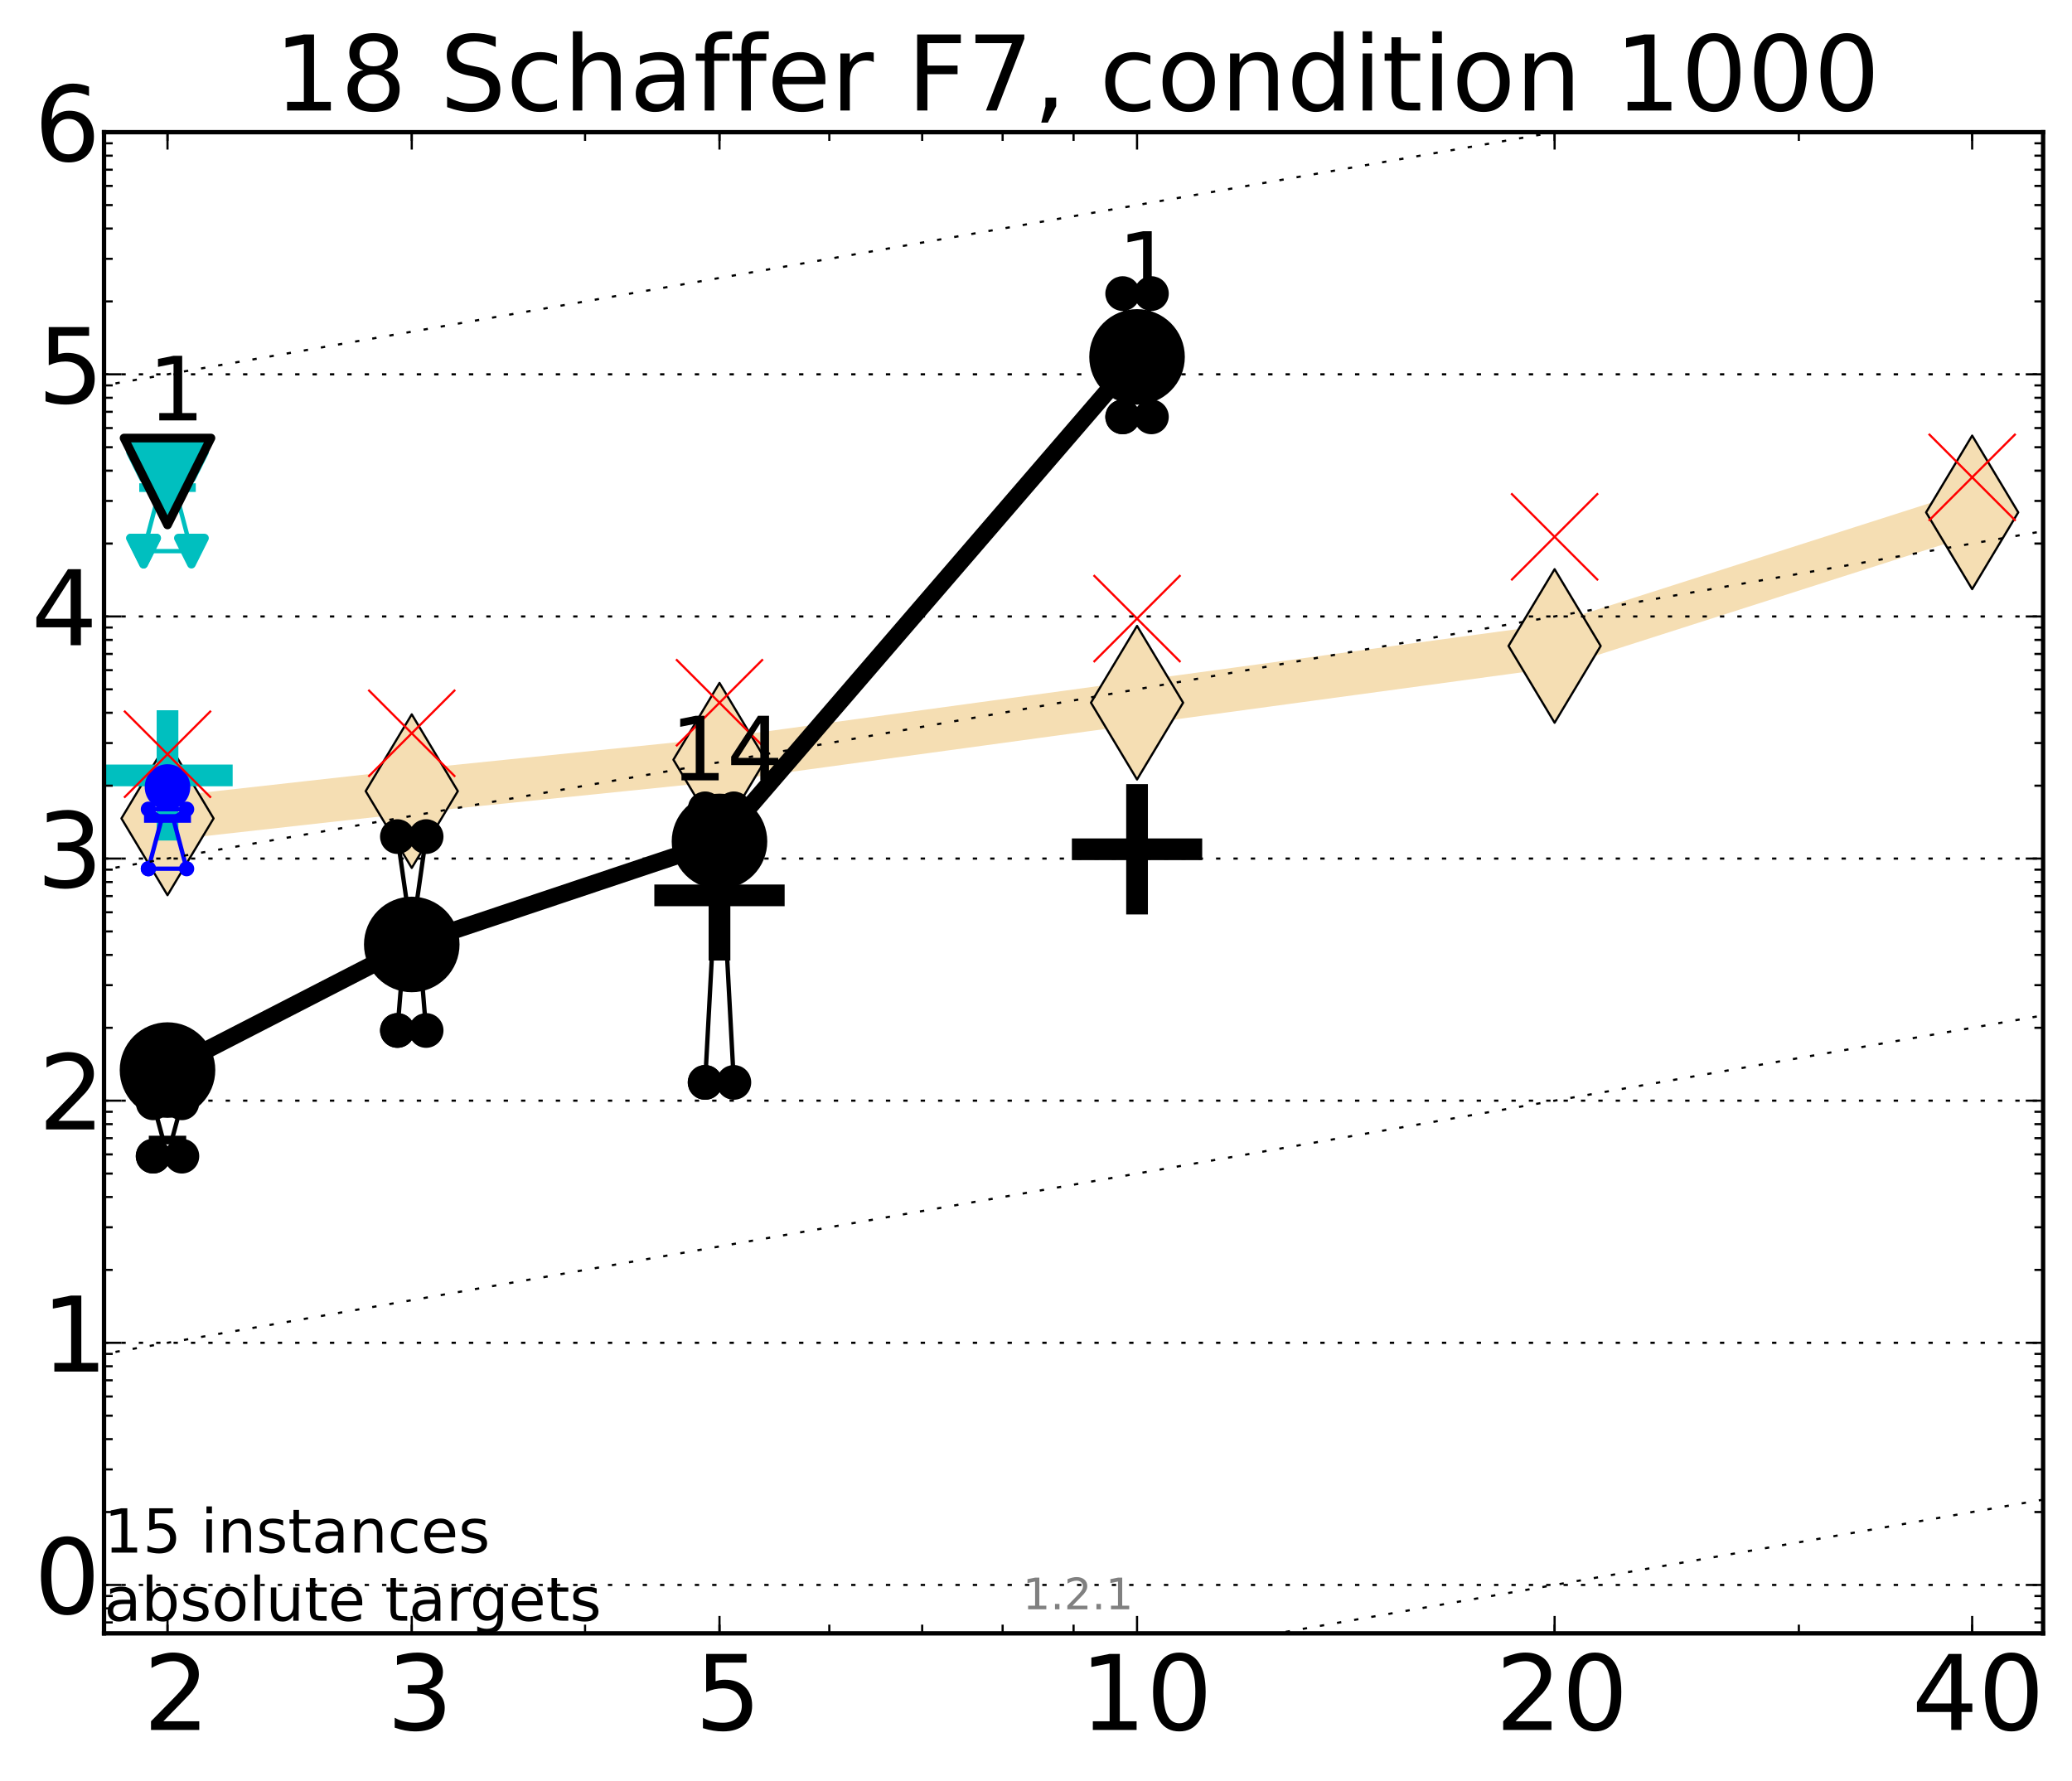 <?xml version="1.0" encoding="utf-8" standalone="no"?>
<!DOCTYPE svg PUBLIC "-//W3C//DTD SVG 1.1//EN"
  "http://www.w3.org/Graphics/SVG/1.1/DTD/svg11.dtd">
<!-- Created with matplotlib (http://matplotlib.org/) -->
<svg height="410pt" version="1.1" viewBox="0 0 477 410" width="477pt" xmlns="http://www.w3.org/2000/svg" xmlns:xlink="http://www.w3.org/1999/xlink">
 <defs>
  <style type="text/css">
*{stroke-linecap:butt;stroke-linejoin:round;}
  </style>
 </defs>
 <g id="figure_1">
  <g id="patch_1">
   <path d="
M0 410.464
L477.55 410.464
L477.55 0
L0 0
z
" style="fill:#ffffff;"/>
  </g>
  <g id="axes_1">
   <g id="patch_2">
    <path d="
M23.95 376.036
L470.35 376.036
L470.35 30.436
L23.95 30.436
z
" style="fill:#ffffff;"/>
   </g>
   <g id="line2d_1">
    <path clip-path="url(#pb011a55744)" d="
M38.562 188.419
L94.792 182.14
L165.635 174.9
L261.762 161.778
L357.889 148.717
L454.016 117.96" style="fill:none;stroke:#f5deb3;stroke-linecap:square;stroke-width:10;"/>
    <defs>
     <path d="
M-8.32667e-16 17.678
L10.607 0
L9.4369e-16 -17.678
L-10.607 -3.55271e-15
z
" id="m1b483a9f33" style="stroke:#000000;stroke-linejoin:miter;stroke-width:0.5;"/>
    </defs>
    <g clip-path="url(#pb011a55744)">
     <use style="fill:#f5deb3;stroke:#000000;stroke-linejoin:miter;stroke-width:0.5;" x="38.562" xlink:href="#m1b483a9f33" y="188.419"/>
     <use style="fill:#f5deb3;stroke:#000000;stroke-linejoin:miter;stroke-width:0.5;" x="94.792" xlink:href="#m1b483a9f33" y="182.14"/>
     <use style="fill:#f5deb3;stroke:#000000;stroke-linejoin:miter;stroke-width:0.5;" x="165.635" xlink:href="#m1b483a9f33" y="174.9"/>
     <use style="fill:#f5deb3;stroke:#000000;stroke-linejoin:miter;stroke-width:0.5;" x="261.762" xlink:href="#m1b483a9f33" y="161.778"/>
     <use style="fill:#f5deb3;stroke:#000000;stroke-linejoin:miter;stroke-width:0.5;" x="357.889" xlink:href="#m1b483a9f33" y="148.717"/>
     <use style="fill:#f5deb3;stroke:#000000;stroke-linejoin:miter;stroke-width:0.5;" x="454.016" xlink:href="#m1b483a9f33" y="117.96"/>
    </g>
   </g>
   <g id="line2d_2">
    <defs>
     <path d="
M-15 0
L15 0
M0 15
L0 -15" id="m0fbd970f08" style="stroke:#000000;stroke-width:5;"/>
    </defs>
    <g clip-path="url(#pb011a55744)">
     <use style="stroke:#000000;stroke-width:5;" x="261.762" xlink:href="#m0fbd970f08" y="195.523"/>
    </g>
   </g>
   <g id="line2d_3">
    <defs>
     <path d="
M-15 0
L15 0
M0 15
L0 -15" id="m1af2159fb4" style="stroke:#00bfbf;stroke-width:5;"/>
    </defs>
    <g clip-path="url(#pb011a55744)">
     <use style="fill:#00bfbf;stroke:#00bfbf;stroke-width:5;" x="38.562" xlink:href="#m1af2159fb4" y="178.514"/>
    </g>
   </g>
   <g id="line2d_4">
    <g clip-path="url(#pb011a55744)">
     <use style="stroke:#000000;stroke-width:5;" x="165.635" xlink:href="#m0fbd970f08" y="206.138"/>
    </g>
   </g>
   <g id="line2d_5">
    <path clip-path="url(#pb011a55744)" d="
M35.257 266.177
L37.57 262.475
L35.257 253.893
L41.866 253.893
L39.553 262.475
L41.866 266.177
L35.257 266.177" style="fill:none;stroke:#000000;stroke-linecap:square;"/>
    <defs>
     <path d="
M0 0
C0 0 0 0 0 0
C0 0 0 0 0 0
C0 0 0 0 0 0
C0 0 0 0 0 0
C0 0 0 0 0 0
C0 0 0 0 0 0
C0 0 0 0 0 0
C0 0 0 0 0 0
z
" id="m927c9828cb" style="stroke:#000000;stroke-width:2;"/>
    </defs>
    <g clip-path="url(#pb011a55744)">
     <use style="stroke:#000000;stroke-width:2;" x="35.257" xlink:href="#m927c9828cb" y="266.177"/>
     <use style="stroke:#000000;stroke-width:2;" x="37.57" xlink:href="#m927c9828cb" y="262.475"/>
     <use style="stroke:#000000;stroke-width:2;" x="35.257" xlink:href="#m927c9828cb" y="253.893"/>
     <use style="stroke:#000000;stroke-width:2;" x="41.866" xlink:href="#m927c9828cb" y="253.893"/>
     <use style="stroke:#000000;stroke-width:2;" x="39.553" xlink:href="#m927c9828cb" y="262.475"/>
     <use style="stroke:#000000;stroke-width:2;" x="41.866" xlink:href="#m927c9828cb" y="266.177"/>
     <use style="stroke:#000000;stroke-width:2;" x="35.257" xlink:href="#m927c9828cb" y="266.177"/>
    </g>
   </g>
   <g id="line2d_6">
    <path clip-path="url(#pb011a55744)" d="
M35.257 266.177
L41.866 266.177
L41.866 253.893
L35.257 253.893
L35.257 266.177" style="fill:none;"/>
    <defs>
     <path d="
M0 3
C0.796 3 1.559 2.684 2.121 2.121
C2.684 1.559 3 0.796 3 0
C3 -0.796 2.684 -1.559 2.121 -2.121
C1.559 -2.684 0.796 -3 0 -3
C-0.796 -3 -1.559 -2.684 -2.121 -2.121
C-2.684 -1.559 -3 -0.796 -3 0
C-3 0.796 -2.684 1.559 -2.121 2.121
C-1.559 2.684 -0.796 3 0 3
z
" id="m5082eeedfc" style="stroke:#000000;stroke-width:2;"/>
    </defs>
    <g clip-path="url(#pb011a55744)">
     <use style="stroke:#000000;stroke-width:2;" x="35.257" xlink:href="#m5082eeedfc" y="266.177"/>
     <use style="stroke:#000000;stroke-width:2;" x="41.866" xlink:href="#m5082eeedfc" y="266.177"/>
     <use style="stroke:#000000;stroke-width:2;" x="41.866" xlink:href="#m5082eeedfc" y="253.893"/>
     <use style="stroke:#000000;stroke-width:2;" x="35.257" xlink:href="#m5082eeedfc" y="253.893"/>
     <use style="stroke:#000000;stroke-width:2;" x="35.257" xlink:href="#m5082eeedfc" y="266.177"/>
    </g>
   </g>
   <g id="line2d_7">
    <path clip-path="url(#pb011a55744)" d="
M35.257 262.475
L41.866 262.475" style="fill:none;stroke:#000000;stroke-linecap:square;stroke-width:2;"/>
    <g clip-path="url(#pb011a55744)">
     <use style="stroke:#000000;stroke-width:2;" x="35.257" xlink:href="#m927c9828cb" y="262.475"/>
     <use style="stroke:#000000;stroke-width:2;" x="41.866" xlink:href="#m927c9828cb" y="262.475"/>
    </g>
   </g>
   <g id="line2d_8">
    <path clip-path="url(#pb011a55744)" d="
M91.488 237.237
L93.801 208.809
L91.488 192.605
L98.097 192.605
L95.784 208.809
L98.097 237.237
L91.488 237.237" style="fill:none;stroke:#000000;stroke-linecap:square;"/>
    <g clip-path="url(#pb011a55744)">
     <use style="stroke:#000000;stroke-width:2;" x="91.488" xlink:href="#m927c9828cb" y="237.237"/>
     <use style="stroke:#000000;stroke-width:2;" x="93.801" xlink:href="#m927c9828cb" y="208.809"/>
     <use style="stroke:#000000;stroke-width:2;" x="91.488" xlink:href="#m927c9828cb" y="192.605"/>
     <use style="stroke:#000000;stroke-width:2;" x="98.097" xlink:href="#m927c9828cb" y="192.605"/>
     <use style="stroke:#000000;stroke-width:2;" x="95.784" xlink:href="#m927c9828cb" y="208.809"/>
     <use style="stroke:#000000;stroke-width:2;" x="98.097" xlink:href="#m927c9828cb" y="237.237"/>
     <use style="stroke:#000000;stroke-width:2;" x="91.488" xlink:href="#m927c9828cb" y="237.237"/>
    </g>
   </g>
   <g id="line2d_9">
    <path clip-path="url(#pb011a55744)" d="
M91.488 237.237
L98.097 237.237
L98.097 192.605
L91.488 192.605
L91.488 237.237" style="fill:none;"/>
    <g clip-path="url(#pb011a55744)">
     <use style="stroke:#000000;stroke-width:2;" x="91.488" xlink:href="#m5082eeedfc" y="237.237"/>
     <use style="stroke:#000000;stroke-width:2;" x="98.097" xlink:href="#m5082eeedfc" y="237.237"/>
     <use style="stroke:#000000;stroke-width:2;" x="98.097" xlink:href="#m5082eeedfc" y="192.605"/>
     <use style="stroke:#000000;stroke-width:2;" x="91.488" xlink:href="#m5082eeedfc" y="192.605"/>
     <use style="stroke:#000000;stroke-width:2;" x="91.488" xlink:href="#m5082eeedfc" y="237.237"/>
    </g>
   </g>
   <g id="line2d_10">
    <path clip-path="url(#pb011a55744)" d="
M91.488 208.809
L98.097 208.809" style="fill:none;stroke:#000000;stroke-linecap:square;stroke-width:2;"/>
    <g clip-path="url(#pb011a55744)">
     <use style="stroke:#000000;stroke-width:2;" x="91.488" xlink:href="#m927c9828cb" y="208.809"/>
     <use style="stroke:#000000;stroke-width:2;" x="98.097" xlink:href="#m927c9828cb" y="208.809"/>
    </g>
   </g>
   <g id="line2d_11">
    <path clip-path="url(#pb011a55744)" d="
M162.33 249.193
L164.643 206.138
L162.33 186.215
L168.939 186.215
L166.626 206.138
L168.939 249.193
L162.33 249.193" style="fill:none;stroke:#000000;stroke-linecap:square;"/>
    <g clip-path="url(#pb011a55744)">
     <use style="stroke:#000000;stroke-width:2;" x="162.33" xlink:href="#m927c9828cb" y="249.193"/>
     <use style="stroke:#000000;stroke-width:2;" x="164.643" xlink:href="#m927c9828cb" y="206.138"/>
     <use style="stroke:#000000;stroke-width:2;" x="162.33" xlink:href="#m927c9828cb" y="186.215"/>
     <use style="stroke:#000000;stroke-width:2;" x="168.939" xlink:href="#m927c9828cb" y="186.215"/>
     <use style="stroke:#000000;stroke-width:2;" x="166.626" xlink:href="#m927c9828cb" y="206.138"/>
     <use style="stroke:#000000;stroke-width:2;" x="168.939" xlink:href="#m927c9828cb" y="249.193"/>
     <use style="stroke:#000000;stroke-width:2;" x="162.33" xlink:href="#m927c9828cb" y="249.193"/>
    </g>
   </g>
   <g id="line2d_12">
    <path clip-path="url(#pb011a55744)" d="
M162.33 249.193
L168.939 249.193
L168.939 186.215
L162.33 186.215
L162.33 249.193" style="fill:none;"/>
    <g clip-path="url(#pb011a55744)">
     <use style="stroke:#000000;stroke-width:2;" x="162.33" xlink:href="#m5082eeedfc" y="249.193"/>
     <use style="stroke:#000000;stroke-width:2;" x="168.939" xlink:href="#m5082eeedfc" y="249.193"/>
     <use style="stroke:#000000;stroke-width:2;" x="168.939" xlink:href="#m5082eeedfc" y="186.215"/>
     <use style="stroke:#000000;stroke-width:2;" x="162.33" xlink:href="#m5082eeedfc" y="186.215"/>
     <use style="stroke:#000000;stroke-width:2;" x="162.33" xlink:href="#m5082eeedfc" y="249.193"/>
    </g>
   </g>
   <g id="line2d_13">
    <path clip-path="url(#pb011a55744)" d="
M162.33 206.138
L168.939 206.138" style="fill:none;stroke:#000000;stroke-linecap:square;stroke-width:2;"/>
    <g clip-path="url(#pb011a55744)">
     <use style="stroke:#000000;stroke-width:2;" x="162.33" xlink:href="#m927c9828cb" y="206.138"/>
     <use style="stroke:#000000;stroke-width:2;" x="168.939" xlink:href="#m927c9828cb" y="206.138"/>
    </g>
   </g>
   <g id="line2d_14">
    <path clip-path="url(#pb011a55744)" d="
M258.457 95.975
L260.77 82.774
L258.457 67.589
L265.066 67.589
L262.753 82.774
L265.066 95.975
L258.457 95.975" style="fill:none;stroke:#000000;stroke-linecap:square;"/>
    <g clip-path="url(#pb011a55744)">
     <use style="stroke:#000000;stroke-width:2;" x="258.457" xlink:href="#m927c9828cb" y="95.975"/>
     <use style="stroke:#000000;stroke-width:2;" x="260.77" xlink:href="#m927c9828cb" y="82.774"/>
     <use style="stroke:#000000;stroke-width:2;" x="258.457" xlink:href="#m927c9828cb" y="67.589"/>
     <use style="stroke:#000000;stroke-width:2;" x="265.066" xlink:href="#m927c9828cb" y="67.589"/>
     <use style="stroke:#000000;stroke-width:2;" x="262.753" xlink:href="#m927c9828cb" y="82.774"/>
     <use style="stroke:#000000;stroke-width:2;" x="265.066" xlink:href="#m927c9828cb" y="95.975"/>
     <use style="stroke:#000000;stroke-width:2;" x="258.457" xlink:href="#m927c9828cb" y="95.975"/>
    </g>
   </g>
   <g id="line2d_15">
    <path clip-path="url(#pb011a55744)" d="
M258.457 95.975
L265.066 95.975
L265.066 67.589
L258.457 67.589
L258.457 95.975" style="fill:none;"/>
    <g clip-path="url(#pb011a55744)">
     <use style="stroke:#000000;stroke-width:2;" x="258.457" xlink:href="#m5082eeedfc" y="95.975"/>
     <use style="stroke:#000000;stroke-width:2;" x="265.066" xlink:href="#m5082eeedfc" y="95.975"/>
     <use style="stroke:#000000;stroke-width:2;" x="265.066" xlink:href="#m5082eeedfc" y="67.589"/>
     <use style="stroke:#000000;stroke-width:2;" x="258.457" xlink:href="#m5082eeedfc" y="67.589"/>
     <use style="stroke:#000000;stroke-width:2;" x="258.457" xlink:href="#m5082eeedfc" y="95.975"/>
    </g>
   </g>
   <g id="line2d_16">
    <path clip-path="url(#pb011a55744)" d="
M258.457 82.774
L265.066 82.774" style="fill:none;stroke:#000000;stroke-linecap:square;stroke-width:2;"/>
    <g clip-path="url(#pb011a55744)">
     <use style="stroke:#000000;stroke-width:2;" x="258.457" xlink:href="#m927c9828cb" y="82.774"/>
     <use style="stroke:#000000;stroke-width:2;" x="265.066" xlink:href="#m927c9828cb" y="82.774"/>
    </g>
   </g>
   <g id="line2d_17">
    <path clip-path="url(#pb011a55744)" d="
M38.562 246.355
L94.792 217.435" style="fill:none;stroke:#000000;stroke-linecap:square;stroke-width:4;"/>
    <g clip-path="url(#pb011a55744)">
     <use style="stroke:#000000;stroke-width:2;" x="38.562" xlink:href="#m927c9828cb" y="246.355"/>
     <use style="stroke:#000000;stroke-width:2;" x="94.792" xlink:href="#m927c9828cb" y="217.435"/>
    </g>
   </g>
   <g id="line2d_18">
    <path clip-path="url(#pb011a55744)" d="
M94.792 217.435
L165.635 193.717" style="fill:none;stroke:#000000;stroke-linecap:square;stroke-width:4;"/>
    <g clip-path="url(#pb011a55744)">
     <use style="stroke:#000000;stroke-width:2;" x="94.792" xlink:href="#m927c9828cb" y="217.435"/>
     <use style="stroke:#000000;stroke-width:2;" x="165.635" xlink:href="#m927c9828cb" y="193.717"/>
    </g>
   </g>
   <g id="line2d_19">
    <path clip-path="url(#pb011a55744)" d="
M165.635 193.717
L261.762 82.17" style="fill:none;stroke:#000000;stroke-linecap:square;stroke-width:4;"/>
    <g clip-path="url(#pb011a55744)">
     <use style="stroke:#000000;stroke-width:2;" x="165.635" xlink:href="#m927c9828cb" y="193.717"/>
     <use style="stroke:#000000;stroke-width:2;" x="261.762" xlink:href="#m927c9828cb" y="82.17"/>
    </g>
   </g>
   <g id="line2d_20">
    <path clip-path="url(#pb011a55744)" d="
M38.562 246.355
L94.792 217.435
L165.635 193.717
L261.762 82.17" style="fill:none;"/>
    <defs>
     <path d="
M0 10
C2.652 10 5.196 8.946 7.071 7.071
C8.946 5.196 10 2.652 10 0
C10 -2.652 8.946 -5.196 7.071 -7.071
C5.196 -8.946 2.652 -10 0 -10
C-2.652 -10 -5.196 -8.946 -7.071 -7.071
C-8.946 -5.196 -10 -2.652 -10 0
C-10 2.652 -8.946 5.196 -7.071 7.071
C-5.196 8.946 -2.652 10 0 10
z
" id="mf88678cbc5" style="stroke:#000000;stroke-width:2;"/>
    </defs>
    <g clip-path="url(#pb011a55744)">
     <use style="stroke:#000000;stroke-width:2;" x="38.562" xlink:href="#mf88678cbc5" y="246.355"/>
     <use style="stroke:#000000;stroke-width:2;" x="94.792" xlink:href="#mf88678cbc5" y="217.435"/>
     <use style="stroke:#000000;stroke-width:2;" x="165.635" xlink:href="#mf88678cbc5" y="193.717"/>
     <use style="stroke:#000000;stroke-width:2;" x="261.762" xlink:href="#mf88678cbc5" y="82.17"/>
    </g>
   </g>
   <g id="line2d_21">
    <path clip-path="url(#pb011a55744)" d="
M34.156 199.998
L37.24 188.426
L34.156 186.292
L42.968 186.292
L39.883 188.426
L42.968 199.998
L34.156 199.998" style="fill:none;stroke:#0000ff;stroke-linecap:square;"/>
    <defs>
     <path d="
M0 0
C0 0 0 0 0 0
C0 0 0 0 0 0
C0 0 0 0 0 0
C0 0 0 0 0 0
C0 0 0 0 0 0
C0 0 0 0 0 0
C0 0 0 0 0 0
C0 0 0 0 0 0
z
" id="m4443aac91f" style="stroke:#0000ff;stroke-width:0.5;"/>
    </defs>
    <g clip-path="url(#pb011a55744)">
     <use style="fill:#0000ff;stroke:#0000ff;stroke-width:0.5;" x="34.156" xlink:href="#m4443aac91f" y="199.998"/>
     <use style="fill:#0000ff;stroke:#0000ff;stroke-width:0.5;" x="37.24" xlink:href="#m4443aac91f" y="188.426"/>
     <use style="fill:#0000ff;stroke:#0000ff;stroke-width:0.5;" x="34.156" xlink:href="#m4443aac91f" y="186.292"/>
     <use style="fill:#0000ff;stroke:#0000ff;stroke-width:0.5;" x="42.968" xlink:href="#m4443aac91f" y="186.292"/>
     <use style="fill:#0000ff;stroke:#0000ff;stroke-width:0.5;" x="39.883" xlink:href="#m4443aac91f" y="188.426"/>
     <use style="fill:#0000ff;stroke:#0000ff;stroke-width:0.5;" x="42.968" xlink:href="#m4443aac91f" y="199.998"/>
     <use style="fill:#0000ff;stroke:#0000ff;stroke-width:0.5;" x="34.156" xlink:href="#m4443aac91f" y="199.998"/>
    </g>
   </g>
   <g id="line2d_22">
    <path clip-path="url(#pb011a55744)" d="
M34.156 199.998
L42.968 199.998
L42.968 186.292
L34.156 186.292
L34.156 199.998" style="fill:none;"/>
    <defs>
     <path d="
M0 1.5
C0.398 1.5 0.779 1.342 1.061 1.061
C1.342 0.779 1.5 0.398 1.5 0
C1.5 -0.398 1.342 -0.779 1.061 -1.061
C0.779 -1.342 0.398 -1.5 0 -1.5
C-0.398 -1.5 -0.779 -1.342 -1.061 -1.061
C-1.342 -0.779 -1.5 -0.398 -1.5 0
C-1.5 0.398 -1.342 0.779 -1.061 1.061
C-0.779 1.342 -0.398 1.5 0 1.5
z
" id="m76a7ce5b4a" style="stroke:#0000ff;stroke-width:0.5;"/>
    </defs>
    <g clip-path="url(#pb011a55744)">
     <use style="fill:#0000ff;stroke:#0000ff;stroke-width:0.5;" x="34.156" xlink:href="#m76a7ce5b4a" y="199.998"/>
     <use style="fill:#0000ff;stroke:#0000ff;stroke-width:0.5;" x="42.968" xlink:href="#m76a7ce5b4a" y="199.998"/>
     <use style="fill:#0000ff;stroke:#0000ff;stroke-width:0.5;" x="42.968" xlink:href="#m76a7ce5b4a" y="186.292"/>
     <use style="fill:#0000ff;stroke:#0000ff;stroke-width:0.5;" x="34.156" xlink:href="#m76a7ce5b4a" y="186.292"/>
     <use style="fill:#0000ff;stroke:#0000ff;stroke-width:0.5;" x="34.156" xlink:href="#m76a7ce5b4a" y="199.998"/>
    </g>
   </g>
   <g id="line2d_23">
    <path clip-path="url(#pb011a55744)" d="
M34.156 188.426
L42.968 188.426" style="fill:none;stroke:#0000ff;stroke-linecap:square;stroke-width:2;"/>
    <g clip-path="url(#pb011a55744)">
     <use style="fill:#0000ff;stroke:#0000ff;stroke-width:0.5;" x="34.156" xlink:href="#m4443aac91f" y="188.426"/>
     <use style="fill:#0000ff;stroke:#0000ff;stroke-width:0.5;" x="42.968" xlink:href="#m4443aac91f" y="188.426"/>
    </g>
   </g>
   <g id="line2d_24">
    <path clip-path="url(#pb011a55744)" d="
M38.562 181.191" style="fill:none;"/>
    <defs>
     <path d="
M0 5
C1.326 5 2.598 4.473 3.536 3.536
C4.473 2.598 5 1.326 5 0
C5 -1.326 4.473 -2.598 3.536 -3.536
C2.598 -4.473 1.326 -5 0 -5
C-1.326 -5 -2.598 -4.473 -3.536 -3.536
C-4.473 -2.598 -5 -1.326 -5 0
C-5 1.326 -4.473 2.598 -3.536 3.536
C-2.598 4.473 -1.326 5 0 5
z
" id="m6f1fcf6525" style="stroke:#0000ff;stroke-width:0.5;"/>
    </defs>
    <g clip-path="url(#pb011a55744)">
     <use style="fill:#0000ff;stroke:#0000ff;stroke-width:0.5;" x="38.562" xlink:href="#m6f1fcf6525" y="181.191"/>
    </g>
   </g>
   <g id="line2d_25">
    <path clip-path="url(#pb011a55744)" d="
M33.054 126.881
L36.909 112.263
L33.054 107.136
L44.069 107.136
L40.214 112.263
L44.069 126.881
L33.054 126.881" style="fill:none;stroke:#00bfbf;stroke-linecap:square;"/>
    <defs>
     <path d="
M0 0
L0 0
L0 0
z
" id="m9ac02d4b70" style="stroke:#00bfbf;stroke-linejoin:miter;stroke-width:2;"/>
    </defs>
    <g clip-path="url(#pb011a55744)">
     <use style="fill:#00bfbf;stroke:#00bfbf;stroke-linejoin:miter;stroke-width:2;" x="33.054" xlink:href="#m9ac02d4b70" y="126.881"/>
     <use style="fill:#00bfbf;stroke:#00bfbf;stroke-linejoin:miter;stroke-width:2;" x="36.909" xlink:href="#m9ac02d4b70" y="112.263"/>
     <use style="fill:#00bfbf;stroke:#00bfbf;stroke-linejoin:miter;stroke-width:2;" x="33.054" xlink:href="#m9ac02d4b70" y="107.136"/>
     <use style="fill:#00bfbf;stroke:#00bfbf;stroke-linejoin:miter;stroke-width:2;" x="44.069" xlink:href="#m9ac02d4b70" y="107.136"/>
     <use style="fill:#00bfbf;stroke:#00bfbf;stroke-linejoin:miter;stroke-width:2;" x="40.214" xlink:href="#m9ac02d4b70" y="112.263"/>
     <use style="fill:#00bfbf;stroke:#00bfbf;stroke-linejoin:miter;stroke-width:2;" x="44.069" xlink:href="#m9ac02d4b70" y="126.881"/>
     <use style="fill:#00bfbf;stroke:#00bfbf;stroke-linejoin:miter;stroke-width:2;" x="33.054" xlink:href="#m9ac02d4b70" y="126.881"/>
    </g>
   </g>
   <g id="line2d_26">
    <path clip-path="url(#pb011a55744)" d="
M33.054 126.881
L44.069 126.881
L44.069 107.136
L33.054 107.136
L33.054 126.881" style="fill:none;"/>
    <defs>
     <path d="
M-3.67394e-16 3
L3 -3
L-3 -3
z
" id="mf178d8dd23" style="stroke:#00bfbf;stroke-linejoin:miter;stroke-width:2;"/>
    </defs>
    <g clip-path="url(#pb011a55744)">
     <use style="fill:#00bfbf;stroke:#00bfbf;stroke-linejoin:miter;stroke-width:2;" x="33.054" xlink:href="#mf178d8dd23" y="126.881"/>
     <use style="fill:#00bfbf;stroke:#00bfbf;stroke-linejoin:miter;stroke-width:2;" x="44.069" xlink:href="#mf178d8dd23" y="126.881"/>
     <use style="fill:#00bfbf;stroke:#00bfbf;stroke-linejoin:miter;stroke-width:2;" x="44.069" xlink:href="#mf178d8dd23" y="107.136"/>
     <use style="fill:#00bfbf;stroke:#00bfbf;stroke-linejoin:miter;stroke-width:2;" x="33.054" xlink:href="#mf178d8dd23" y="107.136"/>
     <use style="fill:#00bfbf;stroke:#00bfbf;stroke-linejoin:miter;stroke-width:2;" x="33.054" xlink:href="#mf178d8dd23" y="126.881"/>
    </g>
   </g>
   <g id="line2d_27">
    <path clip-path="url(#pb011a55744)" d="
M33.054 112.263
L44.069 112.263" style="fill:none;stroke:#00bfbf;stroke-linecap:square;stroke-width:2;"/>
    <g clip-path="url(#pb011a55744)">
     <use style="fill:#00bfbf;stroke:#00bfbf;stroke-linejoin:miter;stroke-width:2;" x="33.054" xlink:href="#m9ac02d4b70" y="112.263"/>
     <use style="fill:#00bfbf;stroke:#00bfbf;stroke-linejoin:miter;stroke-width:2;" x="44.069" xlink:href="#m9ac02d4b70" y="112.263"/>
    </g>
   </g>
   <g id="line2d_28">
    <path clip-path="url(#pb011a55744)" d="
M38.562 110.85" style="fill:none;"/>
    <defs>
     <path d="
M-1.22465e-15 10
L10 -10
L-10 -10
z
" id="m3e14c286d9" style="stroke:#000000;stroke-linejoin:miter;stroke-width:2;"/>
    </defs>
    <g clip-path="url(#pb011a55744)">
     <use style="fill:#00bfbf;stroke:#000000;stroke-linejoin:miter;stroke-width:2;" x="38.562" xlink:href="#m3e14c286d9" y="110.85"/>
    </g>
   </g>
   <g id="line2d_29"/>
   <g id="line2d_30"/>
   <g id="line2d_31"/>
   <g id="line2d_32"/>
   <g id="line2d_33"/>
   <g id="line2d_34"/>
   <g id="line2d_35"/>
   <g id="line2d_36">
    <defs>
     <path d="
M-10 10
L10 -10
M-10 -10
L10 10" id="mc708e8a258" style="stroke:#ff0000;stroke-width:0.5;"/>
    </defs>
    <g clip-path="url(#pb011a55744)">
     <use style="fill:#ff0000;stroke:#ff0000;stroke-width:0.5;" x="38.562" xlink:href="#mc708e8a258" y="173.644"/>
     <use style="fill:#ff0000;stroke:#ff0000;stroke-width:0.5;" x="94.792" xlink:href="#mc708e8a258" y="168.818"/>
     <use style="fill:#ff0000;stroke:#ff0000;stroke-width:0.5;" x="165.635" xlink:href="#mc708e8a258" y="161.786"/>
     <use style="fill:#ff0000;stroke:#ff0000;stroke-width:0.5;" x="261.762" xlink:href="#mc708e8a258" y="142.418"/>
     <use style="fill:#ff0000;stroke:#ff0000;stroke-width:0.5;" x="357.889" xlink:href="#mc708e8a258" y="123.589"/>
     <use style="fill:#ff0000;stroke:#ff0000;stroke-width:0.5;" x="454.016" xlink:href="#mc708e8a258" y="109.89"/>
    </g>
   </g>
   <g id="line2d_37">
    <path clip-path="url(#pb011a55744)" d="
M-280.765 476.372
M91.071 411.464
L478.55 343.825" style="fill:none;stroke:#000000;stroke-dasharray:1,3;stroke-dashoffset:0.0;stroke-width:0.5;"/>
   </g>
   <g id="line2d_38">
    <path clip-path="url(#pb011a55744)" d="
M-280.765 364.888
M-1 316.052
L478.55 232.341" style="fill:none;stroke:#000000;stroke-dasharray:1,3;stroke-dashoffset:0.0;stroke-width:0.5;"/>
   </g>
   <g id="line2d_39">
    <path clip-path="url(#pb011a55744)" d="
M-280.765 253.404
M-1 204.568
L478.55 120.857" style="fill:none;stroke:#000000;stroke-dasharray:1,3;stroke-dashoffset:0.0;stroke-width:0.5;"/>
   </g>
   <g id="line2d_40">
    <path clip-path="url(#pb011a55744)" d="
M-280.765 141.92
M-1 93.084
L478.55 9.374" style="fill:none;stroke:#000000;stroke-dasharray:1,3;stroke-dashoffset:0.0;stroke-width:0.5;"/>
   </g>
   <g id="line2d_41">
    <path clip-path="url(#pb011a55744)" d="
M-280.765 30.436" style="fill:none;stroke:#000000;stroke-dasharray:1,3;stroke-dashoffset:0.0;stroke-width:0.5;"/>
   </g>
   <g id="patch_3">
    <path d="
M23.95 30.436
L470.35 30.436" style="fill:none;stroke:#000000;stroke-linecap:square;stroke-linejoin:miter;"/>
   </g>
   <g id="patch_4">
    <path d="
M470.35 376.036
L470.35 30.436" style="fill:none;stroke:#000000;stroke-linecap:square;stroke-linejoin:miter;"/>
   </g>
   <g id="patch_5">
    <path d="
M23.95 376.036
L470.35 376.036" style="fill:none;stroke:#000000;stroke-linecap:square;stroke-linejoin:miter;"/>
   </g>
   <g id="patch_6">
    <path d="
M23.95 376.036
L23.95 30.436" style="fill:none;stroke:#000000;stroke-linecap:square;stroke-linejoin:miter;"/>
   </g>
   <g id="matplotlib.axis_1">
    <g id="xtick_1">
     <g id="line2d_42">
      <defs>
       <path d="
M0 0
L0 -4" id="m93b0483c22" style="stroke:#000000;stroke-width:0.5;"/>
      </defs>
      <g>
       <use style="stroke:#000000;stroke-width:0.5;" x="38.562" xlink:href="#m93b0483c22" y="376.036"/>
      </g>
     </g>
     <g id="line2d_43">
      <defs>
       <path d="
M0 0
L0 4" id="m741efc42ff" style="stroke:#000000;stroke-width:0.5;"/>
      </defs>
      <g>
       <use style="stroke:#000000;stroke-width:0.5;" x="38.562" xlink:href="#m741efc42ff" y="30.436"/>
      </g>
     </g>
     <g id="text_1">
      <!-- 2 -->
      <defs>
       <path d="
M19.188 8.297
L53.609 8.297
L53.609 0
L7.328 0
L7.328 8.297
Q12.938 14.109 22.625 23.891
Q32.328 33.688 34.812 36.531
Q39.547 41.844 41.422 45.531
Q43.312 49.219 43.312 52.781
Q43.312 58.594 39.234 62.25
Q35.156 65.922 28.609 65.922
Q23.969 65.922 18.812 64.312
Q13.672 62.703 7.812 59.422
L7.812 69.391
Q13.766 71.781 18.938 73
Q24.125 74.219 28.422 74.219
Q39.75 74.219 46.484 68.547
Q53.219 62.891 53.219 53.422
Q53.219 48.922 51.531 44.891
Q49.859 40.875 45.406 35.406
Q44.188 33.984 37.641 27.219
Q31.109 20.453 19.188 8.297" id="BitstreamVeraSans-Roman-32"/>
      </defs>
      <g transform="translate(33.008 398.272)scale(0.24 -0.24)">
       <use xlink:href="#BitstreamVeraSans-Roman-32"/>
      </g>
     </g>
    </g>
    <g id="xtick_2">
     <g id="line2d_44">
      <g>
       <use style="stroke:#000000;stroke-width:0.5;" x="94.792" xlink:href="#m93b0483c22" y="376.036"/>
      </g>
     </g>
     <g id="line2d_45">
      <g>
       <use style="stroke:#000000;stroke-width:0.5;" x="94.792" xlink:href="#m741efc42ff" y="30.436"/>
      </g>
     </g>
     <g id="text_2">
      <!-- 3 -->
      <defs>
       <path d="
M40.578 39.312
Q47.656 37.797 51.625 33
Q55.609 28.219 55.609 21.188
Q55.609 10.406 48.188 4.484
Q40.766 -1.422 27.094 -1.422
Q22.516 -1.422 17.656 -0.516
Q12.797 0.391 7.625 2.203
L7.625 11.719
Q11.719 9.328 16.594 8.109
Q21.484 6.891 26.812 6.891
Q36.078 6.891 40.938 10.547
Q45.797 14.203 45.797 21.188
Q45.797 27.641 41.281 31.266
Q36.766 34.906 28.719 34.906
L20.219 34.906
L20.219 43.016
L29.109 43.016
Q36.375 43.016 40.234 45.922
Q44.094 48.828 44.094 54.297
Q44.094 59.906 40.109 62.906
Q36.141 65.922 28.719 65.922
Q24.656 65.922 20.016 65.031
Q15.375 64.156 9.812 62.312
L9.812 71.094
Q15.438 72.656 20.344 73.438
Q25.25 74.219 29.594 74.219
Q40.828 74.219 47.359 69.109
Q53.906 64.016 53.906 55.328
Q53.906 49.266 50.438 45.094
Q46.969 40.922 40.578 39.312" id="BitstreamVeraSans-Roman-33"/>
      </defs>
      <g transform="translate(89.034 398.272)scale(0.24 -0.24)">
       <use xlink:href="#BitstreamVeraSans-Roman-33"/>
      </g>
     </g>
    </g>
    <g id="xtick_3">
     <g id="line2d_46">
      <g>
       <use style="stroke:#000000;stroke-width:0.5;" x="165.635" xlink:href="#m93b0483c22" y="376.036"/>
      </g>
     </g>
     <g id="line2d_47">
      <g>
       <use style="stroke:#000000;stroke-width:0.5;" x="165.635" xlink:href="#m741efc42ff" y="30.436"/>
      </g>
     </g>
     <g id="text_3">
      <!-- 5 -->
      <defs>
       <path d="
M10.797 72.906
L49.516 72.906
L49.516 64.594
L19.828 64.594
L19.828 46.734
Q21.969 47.469 24.109 47.828
Q26.266 48.188 28.422 48.188
Q40.625 48.188 47.75 41.5
Q54.891 34.812 54.891 23.391
Q54.891 11.625 47.562 5.094
Q40.234 -1.422 26.906 -1.422
Q22.312 -1.422 17.547 -0.641
Q12.797 0.141 7.719 1.703
L7.719 11.625
Q12.109 9.234 16.797 8.062
Q21.484 6.891 26.703 6.891
Q35.156 6.891 40.078 11.328
Q45.016 15.766 45.016 23.391
Q45.016 31 40.078 35.438
Q35.156 39.891 26.703 39.891
Q22.75 39.891 18.812 39.016
Q14.891 38.141 10.797 36.281
z
" id="BitstreamVeraSans-Roman-35"/>
      </defs>
      <g transform="translate(159.974 398.272)scale(0.24 -0.24)">
       <use xlink:href="#BitstreamVeraSans-Roman-35"/>
      </g>
     </g>
    </g>
    <g id="xtick_4">
     <g id="line2d_48">
      <g>
       <use style="stroke:#000000;stroke-width:0.5;" x="261.762" xlink:href="#m93b0483c22" y="376.036"/>
      </g>
     </g>
     <g id="line2d_49">
      <g>
       <use style="stroke:#000000;stroke-width:0.5;" x="261.762" xlink:href="#m741efc42ff" y="30.436"/>
      </g>
     </g>
     <g id="text_4">
      <!-- 10 -->
      <defs>
       <path d="
M31.781 66.406
Q24.172 66.406 20.328 58.906
Q16.5 51.422 16.5 36.375
Q16.5 21.391 20.328 13.891
Q24.172 6.391 31.781 6.391
Q39.453 6.391 43.281 13.891
Q47.125 21.391 47.125 36.375
Q47.125 51.422 43.281 58.906
Q39.453 66.406 31.781 66.406
M31.781 74.219
Q44.047 74.219 50.516 64.516
Q56.984 54.828 56.984 36.375
Q56.984 17.969 50.516 8.266
Q44.047 -1.422 31.781 -1.422
Q19.531 -1.422 13.062 8.266
Q6.594 17.969 6.594 36.375
Q6.594 54.828 13.062 64.516
Q19.531 74.219 31.781 74.219" id="BitstreamVeraSans-Roman-30"/>
       <path d="
M12.406 8.297
L28.516 8.297
L28.516 63.922
L10.984 60.406
L10.984 69.391
L28.422 72.906
L38.281 72.906
L38.281 8.297
L54.391 8.297
L54.391 0
L12.406 0
z
" id="BitstreamVeraSans-Roman-31"/>
      </defs>
      <g transform="translate(248.607 398.272)scale(0.24 -0.24)">
       <use xlink:href="#BitstreamVeraSans-Roman-31"/>
       <use x="63.623" xlink:href="#BitstreamVeraSans-Roman-30"/>
      </g>
     </g>
    </g>
    <g id="xtick_5">
     <g id="line2d_50">
      <g>
       <use style="stroke:#000000;stroke-width:0.5;" x="357.889" xlink:href="#m93b0483c22" y="376.036"/>
      </g>
     </g>
     <g id="line2d_51">
      <g>
       <use style="stroke:#000000;stroke-width:0.5;" x="357.889" xlink:href="#m741efc42ff" y="30.436"/>
      </g>
     </g>
     <g id="text_5">
      <!-- 20 -->
      <g transform="translate(344.295 398.272)scale(0.24 -0.24)">
       <use xlink:href="#BitstreamVeraSans-Roman-32"/>
       <use x="63.623" xlink:href="#BitstreamVeraSans-Roman-30"/>
      </g>
     </g>
    </g>
    <g id="xtick_6">
     <g id="line2d_52">
      <g>
       <use style="stroke:#000000;stroke-width:0.5;" x="454.016" xlink:href="#m93b0483c22" y="376.036"/>
      </g>
     </g>
     <g id="line2d_53">
      <g>
       <use style="stroke:#000000;stroke-width:0.5;" x="454.016" xlink:href="#m741efc42ff" y="30.436"/>
      </g>
     </g>
     <g id="text_6">
      <!-- 40 -->
      <defs>
       <path d="
M37.797 64.312
L12.891 25.391
L37.797 25.391
z

M35.203 72.906
L47.609 72.906
L47.609 25.391
L58.016 25.391
L58.016 17.188
L47.609 17.188
L47.609 0
L37.797 0
L37.797 17.188
L4.891 17.188
L4.891 26.703
z
" id="BitstreamVeraSans-Roman-34"/>
      </defs>
      <g transform="translate(440.129 398.272)scale(0.24 -0.24)">
       <use xlink:href="#BitstreamVeraSans-Roman-34"/>
       <use x="63.623" xlink:href="#BitstreamVeraSans-Roman-30"/>
      </g>
     </g>
    </g>
    <g id="xtick_7">
     <g id="line2d_54">
      <defs>
       <path d="
M0 0
L0 -2" id="m177f7580d0" style="stroke:#000000;stroke-width:0.5;"/>
      </defs>
      <g>
       <use style="stroke:#000000;stroke-width:0.5;" x="38.562" xlink:href="#m177f7580d0" y="376.036"/>
      </g>
     </g>
     <g id="line2d_55">
      <defs>
       <path d="
M0 0
L0 2" id="m5284c7e2a0" style="stroke:#000000;stroke-width:0.5;"/>
      </defs>
      <g>
       <use style="stroke:#000000;stroke-width:0.5;" x="38.562" xlink:href="#m5284c7e2a0" y="30.436"/>
      </g>
     </g>
    </g>
    <g id="xtick_8">
     <g id="line2d_56">
      <g>
       <use style="stroke:#000000;stroke-width:0.5;" x="94.792" xlink:href="#m177f7580d0" y="376.036"/>
      </g>
     </g>
     <g id="line2d_57">
      <g>
       <use style="stroke:#000000;stroke-width:0.5;" x="94.792" xlink:href="#m5284c7e2a0" y="30.436"/>
      </g>
     </g>
    </g>
    <g id="xtick_9">
     <g id="line2d_58">
      <g>
       <use style="stroke:#000000;stroke-width:0.5;" x="134.689" xlink:href="#m177f7580d0" y="376.036"/>
      </g>
     </g>
     <g id="line2d_59">
      <g>
       <use style="stroke:#000000;stroke-width:0.5;" x="134.689" xlink:href="#m5284c7e2a0" y="30.436"/>
      </g>
     </g>
    </g>
    <g id="xtick_10">
     <g id="line2d_60">
      <g>
       <use style="stroke:#000000;stroke-width:0.5;" x="165.635" xlink:href="#m177f7580d0" y="376.036"/>
      </g>
     </g>
     <g id="line2d_61">
      <g>
       <use style="stroke:#000000;stroke-width:0.5;" x="165.635" xlink:href="#m5284c7e2a0" y="30.436"/>
      </g>
     </g>
    </g>
    <g id="xtick_11">
     <g id="line2d_62">
      <g>
       <use style="stroke:#000000;stroke-width:0.5;" x="190.919" xlink:href="#m177f7580d0" y="376.036"/>
      </g>
     </g>
     <g id="line2d_63">
      <g>
       <use style="stroke:#000000;stroke-width:0.5;" x="190.919" xlink:href="#m5284c7e2a0" y="30.436"/>
      </g>
     </g>
    </g>
    <g id="xtick_12">
     <g id="line2d_64">
      <g>
       <use style="stroke:#000000;stroke-width:0.5;" x="212.297" xlink:href="#m177f7580d0" y="376.036"/>
      </g>
     </g>
     <g id="line2d_65">
      <g>
       <use style="stroke:#000000;stroke-width:0.5;" x="212.297" xlink:href="#m5284c7e2a0" y="30.436"/>
      </g>
     </g>
    </g>
    <g id="xtick_13">
     <g id="line2d_66">
      <g>
       <use style="stroke:#000000;stroke-width:0.5;" x="230.816" xlink:href="#m177f7580d0" y="376.036"/>
      </g>
     </g>
     <g id="line2d_67">
      <g>
       <use style="stroke:#000000;stroke-width:0.5;" x="230.816" xlink:href="#m5284c7e2a0" y="30.436"/>
      </g>
     </g>
    </g>
    <g id="xtick_14">
     <g id="line2d_68">
      <g>
       <use style="stroke:#000000;stroke-width:0.5;" x="247.15" xlink:href="#m177f7580d0" y="376.036"/>
      </g>
     </g>
     <g id="line2d_69">
      <g>
       <use style="stroke:#000000;stroke-width:0.5;" x="247.15" xlink:href="#m5284c7e2a0" y="30.436"/>
      </g>
     </g>
    </g>
    <g id="xtick_15">
     <g id="line2d_70">
      <g>
       <use style="stroke:#000000;stroke-width:0.5;" x="357.889" xlink:href="#m177f7580d0" y="376.036"/>
      </g>
     </g>
     <g id="line2d_71">
      <g>
       <use style="stroke:#000000;stroke-width:0.5;" x="357.889" xlink:href="#m5284c7e2a0" y="30.436"/>
      </g>
     </g>
    </g>
    <g id="xtick_16">
     <g id="line2d_72">
      <g>
       <use style="stroke:#000000;stroke-width:0.5;" x="414.119" xlink:href="#m177f7580d0" y="376.036"/>
      </g>
     </g>
     <g id="line2d_73">
      <g>
       <use style="stroke:#000000;stroke-width:0.5;" x="414.119" xlink:href="#m5284c7e2a0" y="30.436"/>
      </g>
     </g>
    </g>
    <g id="xtick_17">
     <g id="line2d_74">
      <g>
       <use style="stroke:#000000;stroke-width:0.5;" x="454.016" xlink:href="#m177f7580d0" y="376.036"/>
      </g>
     </g>
     <g id="line2d_75">
      <g>
       <use style="stroke:#000000;stroke-width:0.5;" x="454.016" xlink:href="#m5284c7e2a0" y="30.436"/>
      </g>
     </g>
    </g>
   </g>
   <g id="matplotlib.axis_2">
    <g id="ytick_1">
     <g id="line2d_76">
      <path clip-path="url(#pb011a55744)" d="
M23.95 364.888
L470.35 364.888" style="fill:none;stroke:#000000;stroke-dasharray:1,3;stroke-dashoffset:0.0;stroke-width:0.5;"/>
     </g>
     <g id="line2d_77">
      <defs>
       <path d="
M0 0
L4 0" id="m728421d6d4" style="stroke:#000000;stroke-width:0.5;"/>
      </defs>
      <g>
       <use style="stroke:#000000;stroke-width:0.5;" x="23.95" xlink:href="#m728421d6d4" y="364.888"/>
      </g>
     </g>
     <g id="line2d_78">
      <defs>
       <path d="
M0 0
L-4 0" id="mcb0005524f" style="stroke:#000000;stroke-width:0.5;"/>
      </defs>
      <g>
       <use style="stroke:#000000;stroke-width:0.5;" x="470.35" xlink:href="#mcb0005524f" y="364.888"/>
      </g>
     </g>
     <g id="text_7">
      <!-- 0 -->
      <g transform="translate(7.856 371.51)scale(0.24 -0.24)">
       <use xlink:href="#BitstreamVeraSans-Roman-30"/>
      </g>
     </g>
    </g>
    <g id="ytick_2">
     <g id="line2d_79">
      <path clip-path="url(#pb011a55744)" d="
M23.95 309.146
L470.35 309.146" style="fill:none;stroke:#000000;stroke-dasharray:1,3;stroke-dashoffset:0.0;stroke-width:0.5;"/>
     </g>
     <g id="line2d_80">
      <g>
       <use style="stroke:#000000;stroke-width:0.5;" x="23.95" xlink:href="#m728421d6d4" y="309.146"/>
      </g>
     </g>
     <g id="line2d_81">
      <g>
       <use style="stroke:#000000;stroke-width:0.5;" x="470.35" xlink:href="#mcb0005524f" y="309.146"/>
      </g>
     </g>
     <g id="text_8">
      <!-- 1 -->
      <g transform="translate(9.533 315.768)scale(0.24 -0.24)">
       <use xlink:href="#BitstreamVeraSans-Roman-31"/>
      </g>
     </g>
    </g>
    <g id="ytick_3">
     <g id="line2d_82">
      <path clip-path="url(#pb011a55744)" d="
M23.95 253.404
L470.35 253.404" style="fill:none;stroke:#000000;stroke-dasharray:1,3;stroke-dashoffset:0.0;stroke-width:0.5;"/>
     </g>
     <g id="line2d_83">
      <g>
       <use style="stroke:#000000;stroke-width:0.5;" x="23.95" xlink:href="#m728421d6d4" y="253.404"/>
      </g>
     </g>
     <g id="line2d_84">
      <g>
       <use style="stroke:#000000;stroke-width:0.5;" x="470.35" xlink:href="#mcb0005524f" y="253.404"/>
      </g>
     </g>
     <g id="text_9">
      <!-- 2 -->
      <g transform="translate(8.842 260.027)scale(0.24 -0.24)">
       <use xlink:href="#BitstreamVeraSans-Roman-32"/>
      </g>
     </g>
    </g>
    <g id="ytick_4">
     <g id="line2d_85">
      <path clip-path="url(#pb011a55744)" d="
M23.95 197.662
L470.35 197.662" style="fill:none;stroke:#000000;stroke-dasharray:1,3;stroke-dashoffset:0.0;stroke-width:0.5;"/>
     </g>
     <g id="line2d_86">
      <g>
       <use style="stroke:#000000;stroke-width:0.5;" x="23.95" xlink:href="#m728421d6d4" y="197.662"/>
      </g>
     </g>
     <g id="line2d_87">
      <g>
       <use style="stroke:#000000;stroke-width:0.5;" x="470.35" xlink:href="#mcb0005524f" y="197.662"/>
      </g>
     </g>
     <g id="text_10">
      <!-- 3 -->
      <g transform="translate(8.434 204.285)scale(0.24 -0.24)">
       <use xlink:href="#BitstreamVeraSans-Roman-33"/>
      </g>
     </g>
    </g>
    <g id="ytick_5">
     <g id="line2d_88">
      <path clip-path="url(#pb011a55744)" d="
M23.95 141.92
L470.35 141.92" style="fill:none;stroke:#000000;stroke-dasharray:1,3;stroke-dashoffset:0.0;stroke-width:0.5;"/>
     </g>
     <g id="line2d_89">
      <g>
       <use style="stroke:#000000;stroke-width:0.5;" x="23.95" xlink:href="#m728421d6d4" y="141.92"/>
      </g>
     </g>
     <g id="line2d_90">
      <g>
       <use style="stroke:#000000;stroke-width:0.5;" x="470.35" xlink:href="#mcb0005524f" y="141.92"/>
      </g>
     </g>
     <g id="text_11">
      <!-- 4 -->
      <g transform="translate(7.2 148.543)scale(0.24 -0.24)">
       <use xlink:href="#BitstreamVeraSans-Roman-34"/>
      </g>
     </g>
    </g>
    <g id="ytick_6">
     <g id="line2d_91">
      <path clip-path="url(#pb011a55744)" d="
M23.95 86.178
L470.35 86.178" style="fill:none;stroke:#000000;stroke-dasharray:1,3;stroke-dashoffset:0.0;stroke-width:0.5;"/>
     </g>
     <g id="line2d_92">
      <g>
       <use style="stroke:#000000;stroke-width:0.5;" x="23.95" xlink:href="#m728421d6d4" y="86.178"/>
      </g>
     </g>
     <g id="line2d_93">
      <g>
       <use style="stroke:#000000;stroke-width:0.5;" x="470.35" xlink:href="#mcb0005524f" y="86.178"/>
      </g>
     </g>
     <g id="text_12">
      <!-- 5 -->
      <g transform="translate(8.629 92.801)scale(0.24 -0.24)">
       <use xlink:href="#BitstreamVeraSans-Roman-35"/>
      </g>
     </g>
    </g>
    <g id="ytick_7">
     <g id="line2d_94">
      <path clip-path="url(#pb011a55744)" d="
M23.95 30.436
L470.35 30.436" style="fill:none;stroke:#000000;stroke-dasharray:1,3;stroke-dashoffset:0.0;stroke-width:0.5;"/>
     </g>
     <g id="line2d_95">
      <g>
       <use style="stroke:#000000;stroke-width:0.5;" x="23.95" xlink:href="#m728421d6d4" y="30.436"/>
      </g>
     </g>
     <g id="line2d_96">
      <g>
       <use style="stroke:#000000;stroke-width:0.5;" x="470.35" xlink:href="#mcb0005524f" y="30.436"/>
      </g>
     </g>
     <g id="text_13">
      <!-- 6 -->
      <defs>
       <path d="
M33.016 40.375
Q26.375 40.375 22.484 35.828
Q18.609 31.297 18.609 23.391
Q18.609 15.531 22.484 10.953
Q26.375 6.391 33.016 6.391
Q39.656 6.391 43.531 10.953
Q47.406 15.531 47.406 23.391
Q47.406 31.297 43.531 35.828
Q39.656 40.375 33.016 40.375
M52.594 71.297
L52.594 62.312
Q48.875 64.062 45.094 64.984
Q41.312 65.922 37.594 65.922
Q27.828 65.922 22.672 59.328
Q17.531 52.734 16.797 39.406
Q19.672 43.656 24.016 45.922
Q28.375 48.188 33.594 48.188
Q44.578 48.188 50.953 41.516
Q57.328 34.859 57.328 23.391
Q57.328 12.156 50.688 5.359
Q44.047 -1.422 33.016 -1.422
Q20.359 -1.422 13.672 8.266
Q6.984 17.969 6.984 36.375
Q6.984 53.656 15.188 63.938
Q23.391 74.219 37.203 74.219
Q40.922 74.219 44.703 73.484
Q48.484 72.75 52.594 71.297" id="BitstreamVeraSans-Roman-36"/>
      </defs>
      <g transform="translate(7.867 37.059)scale(0.24 -0.24)">
       <use xlink:href="#BitstreamVeraSans-Roman-36"/>
      </g>
     </g>
    </g>
    <g id="ytick_8">
     <g id="line2d_97">
      <defs>
       <path d="
M0 0
L2 0" id="mf0c55a9a47" style="stroke:#000000;stroke-width:0.5;"/>
      </defs>
      <g>
       <use style="stroke:#000000;stroke-width:0.5;" x="23.95" xlink:href="#mf0c55a9a47" y="373.522"/>
      </g>
     </g>
     <g id="line2d_98">
      <defs>
       <path d="
M0 0
L-2 0" id="ma4f294b3af" style="stroke:#000000;stroke-width:0.5;"/>
      </defs>
      <g>
       <use style="stroke:#000000;stroke-width:0.5;" x="470.35" xlink:href="#ma4f294b3af" y="373.522"/>
      </g>
     </g>
    </g>
    <g id="ytick_9">
     <g id="line2d_99">
      <g>
       <use style="stroke:#000000;stroke-width:0.5;" x="23.95" xlink:href="#mf0c55a9a47" y="370.29"/>
      </g>
     </g>
     <g id="line2d_100">
      <g>
       <use style="stroke:#000000;stroke-width:0.5;" x="470.35" xlink:href="#ma4f294b3af" y="370.29"/>
      </g>
     </g>
    </g>
    <g id="ytick_10">
     <g id="line2d_101">
      <g>
       <use style="stroke:#000000;stroke-width:0.5;" x="23.95" xlink:href="#mf0c55a9a47" y="367.438"/>
      </g>
     </g>
     <g id="line2d_102">
      <g>
       <use style="stroke:#000000;stroke-width:0.5;" x="470.35" xlink:href="#ma4f294b3af" y="367.438"/>
      </g>
     </g>
    </g>
    <g id="ytick_11">
     <g id="line2d_103">
      <g>
       <use style="stroke:#000000;stroke-width:0.5;" x="23.95" xlink:href="#mf0c55a9a47" y="348.108"/>
      </g>
     </g>
     <g id="line2d_104">
      <g>
       <use style="stroke:#000000;stroke-width:0.5;" x="470.35" xlink:href="#ma4f294b3af" y="348.108"/>
      </g>
     </g>
    </g>
    <g id="ytick_12">
     <g id="line2d_105">
      <g>
       <use style="stroke:#000000;stroke-width:0.5;" x="23.95" xlink:href="#mf0c55a9a47" y="338.292"/>
      </g>
     </g>
     <g id="line2d_106">
      <g>
       <use style="stroke:#000000;stroke-width:0.5;" x="470.35" xlink:href="#ma4f294b3af" y="338.292"/>
      </g>
     </g>
    </g>
    <g id="ytick_13">
     <g id="line2d_107">
      <g>
       <use style="stroke:#000000;stroke-width:0.5;" x="23.95" xlink:href="#mf0c55a9a47" y="331.328"/>
      </g>
     </g>
     <g id="line2d_108">
      <g>
       <use style="stroke:#000000;stroke-width:0.5;" x="470.35" xlink:href="#ma4f294b3af" y="331.328"/>
      </g>
     </g>
    </g>
    <g id="ytick_14">
     <g id="line2d_109">
      <g>
       <use style="stroke:#000000;stroke-width:0.5;" x="23.95" xlink:href="#mf0c55a9a47" y="325.926"/>
      </g>
     </g>
     <g id="line2d_110">
      <g>
       <use style="stroke:#000000;stroke-width:0.5;" x="470.35" xlink:href="#ma4f294b3af" y="325.926"/>
      </g>
     </g>
    </g>
    <g id="ytick_15">
     <g id="line2d_111">
      <g>
       <use style="stroke:#000000;stroke-width:0.5;" x="23.95" xlink:href="#mf0c55a9a47" y="321.512"/>
      </g>
     </g>
     <g id="line2d_112">
      <g>
       <use style="stroke:#000000;stroke-width:0.5;" x="470.35" xlink:href="#ma4f294b3af" y="321.512"/>
      </g>
     </g>
    </g>
    <g id="ytick_16">
     <g id="line2d_113">
      <g>
       <use style="stroke:#000000;stroke-width:0.5;" x="23.95" xlink:href="#mf0c55a9a47" y="317.78"/>
      </g>
     </g>
     <g id="line2d_114">
      <g>
       <use style="stroke:#000000;stroke-width:0.5;" x="470.35" xlink:href="#ma4f294b3af" y="317.78"/>
      </g>
     </g>
    </g>
    <g id="ytick_17">
     <g id="line2d_115">
      <g>
       <use style="stroke:#000000;stroke-width:0.5;" x="23.95" xlink:href="#mf0c55a9a47" y="314.548"/>
      </g>
     </g>
     <g id="line2d_116">
      <g>
       <use style="stroke:#000000;stroke-width:0.5;" x="470.35" xlink:href="#ma4f294b3af" y="314.548"/>
      </g>
     </g>
    </g>
    <g id="ytick_18">
     <g id="line2d_117">
      <g>
       <use style="stroke:#000000;stroke-width:0.5;" x="23.95" xlink:href="#mf0c55a9a47" y="311.697"/>
      </g>
     </g>
     <g id="line2d_118">
      <g>
       <use style="stroke:#000000;stroke-width:0.5;" x="470.35" xlink:href="#ma4f294b3af" y="311.697"/>
      </g>
     </g>
    </g>
    <g id="ytick_19">
     <g id="line2d_119">
      <g>
       <use style="stroke:#000000;stroke-width:0.5;" x="23.95" xlink:href="#mf0c55a9a47" y="292.366"/>
      </g>
     </g>
     <g id="line2d_120">
      <g>
       <use style="stroke:#000000;stroke-width:0.5;" x="470.35" xlink:href="#ma4f294b3af" y="292.366"/>
      </g>
     </g>
    </g>
    <g id="ytick_20">
     <g id="line2d_121">
      <g>
       <use style="stroke:#000000;stroke-width:0.5;" x="23.95" xlink:href="#mf0c55a9a47" y="282.55"/>
      </g>
     </g>
     <g id="line2d_122">
      <g>
       <use style="stroke:#000000;stroke-width:0.5;" x="470.35" xlink:href="#ma4f294b3af" y="282.55"/>
      </g>
     </g>
    </g>
    <g id="ytick_21">
     <g id="line2d_123">
      <g>
       <use style="stroke:#000000;stroke-width:0.5;" x="23.95" xlink:href="#mf0c55a9a47" y="275.586"/>
      </g>
     </g>
     <g id="line2d_124">
      <g>
       <use style="stroke:#000000;stroke-width:0.5;" x="470.35" xlink:href="#ma4f294b3af" y="275.586"/>
      </g>
     </g>
    </g>
    <g id="ytick_22">
     <g id="line2d_125">
      <g>
       <use style="stroke:#000000;stroke-width:0.5;" x="23.95" xlink:href="#mf0c55a9a47" y="270.184"/>
      </g>
     </g>
     <g id="line2d_126">
      <g>
       <use style="stroke:#000000;stroke-width:0.5;" x="470.35" xlink:href="#ma4f294b3af" y="270.184"/>
      </g>
     </g>
    </g>
    <g id="ytick_23">
     <g id="line2d_127">
      <g>
       <use style="stroke:#000000;stroke-width:0.5;" x="23.95" xlink:href="#mf0c55a9a47" y="265.77"/>
      </g>
     </g>
     <g id="line2d_128">
      <g>
       <use style="stroke:#000000;stroke-width:0.5;" x="470.35" xlink:href="#ma4f294b3af" y="265.77"/>
      </g>
     </g>
    </g>
    <g id="ytick_24">
     <g id="line2d_129">
      <g>
       <use style="stroke:#000000;stroke-width:0.5;" x="23.95" xlink:href="#mf0c55a9a47" y="262.039"/>
      </g>
     </g>
     <g id="line2d_130">
      <g>
       <use style="stroke:#000000;stroke-width:0.5;" x="470.35" xlink:href="#ma4f294b3af" y="262.039"/>
      </g>
     </g>
    </g>
    <g id="ytick_25">
     <g id="line2d_131">
      <g>
       <use style="stroke:#000000;stroke-width:0.5;" x="23.95" xlink:href="#mf0c55a9a47" y="258.806"/>
      </g>
     </g>
     <g id="line2d_132">
      <g>
       <use style="stroke:#000000;stroke-width:0.5;" x="470.35" xlink:href="#ma4f294b3af" y="258.806"/>
      </g>
     </g>
    </g>
    <g id="ytick_26">
     <g id="line2d_133">
      <g>
       <use style="stroke:#000000;stroke-width:0.5;" x="23.95" xlink:href="#mf0c55a9a47" y="255.955"/>
      </g>
     </g>
     <g id="line2d_134">
      <g>
       <use style="stroke:#000000;stroke-width:0.5;" x="470.35" xlink:href="#ma4f294b3af" y="255.955"/>
      </g>
     </g>
    </g>
    <g id="ytick_27">
     <g id="line2d_135">
      <g>
       <use style="stroke:#000000;stroke-width:0.5;" x="23.95" xlink:href="#mf0c55a9a47" y="236.624"/>
      </g>
     </g>
     <g id="line2d_136">
      <g>
       <use style="stroke:#000000;stroke-width:0.5;" x="470.35" xlink:href="#ma4f294b3af" y="236.624"/>
      </g>
     </g>
    </g>
    <g id="ytick_28">
     <g id="line2d_137">
      <g>
       <use style="stroke:#000000;stroke-width:0.5;" x="23.95" xlink:href="#mf0c55a9a47" y="226.808"/>
      </g>
     </g>
     <g id="line2d_138">
      <g>
       <use style="stroke:#000000;stroke-width:0.5;" x="470.35" xlink:href="#ma4f294b3af" y="226.808"/>
      </g>
     </g>
    </g>
    <g id="ytick_29">
     <g id="line2d_139">
      <g>
       <use style="stroke:#000000;stroke-width:0.5;" x="23.95" xlink:href="#mf0c55a9a47" y="219.844"/>
      </g>
     </g>
     <g id="line2d_140">
      <g>
       <use style="stroke:#000000;stroke-width:0.5;" x="470.35" xlink:href="#ma4f294b3af" y="219.844"/>
      </g>
     </g>
    </g>
    <g id="ytick_30">
     <g id="line2d_141">
      <g>
       <use style="stroke:#000000;stroke-width:0.5;" x="23.95" xlink:href="#mf0c55a9a47" y="214.442"/>
      </g>
     </g>
     <g id="line2d_142">
      <g>
       <use style="stroke:#000000;stroke-width:0.5;" x="470.35" xlink:href="#ma4f294b3af" y="214.442"/>
      </g>
     </g>
    </g>
    <g id="ytick_31">
     <g id="line2d_143">
      <g>
       <use style="stroke:#000000;stroke-width:0.5;" x="23.95" xlink:href="#mf0c55a9a47" y="210.028"/>
      </g>
     </g>
     <g id="line2d_144">
      <g>
       <use style="stroke:#000000;stroke-width:0.5;" x="470.35" xlink:href="#ma4f294b3af" y="210.028"/>
      </g>
     </g>
    </g>
    <g id="ytick_32">
     <g id="line2d_145">
      <g>
       <use style="stroke:#000000;stroke-width:0.5;" x="23.95" xlink:href="#mf0c55a9a47" y="206.297"/>
      </g>
     </g>
     <g id="line2d_146">
      <g>
       <use style="stroke:#000000;stroke-width:0.5;" x="470.35" xlink:href="#ma4f294b3af" y="206.297"/>
      </g>
     </g>
    </g>
    <g id="ytick_33">
     <g id="line2d_147">
      <g>
       <use style="stroke:#000000;stroke-width:0.5;" x="23.95" xlink:href="#mf0c55a9a47" y="203.064"/>
      </g>
     </g>
     <g id="line2d_148">
      <g>
       <use style="stroke:#000000;stroke-width:0.5;" x="470.35" xlink:href="#ma4f294b3af" y="203.064"/>
      </g>
     </g>
    </g>
    <g id="ytick_34">
     <g id="line2d_149">
      <g>
       <use style="stroke:#000000;stroke-width:0.5;" x="23.95" xlink:href="#mf0c55a9a47" y="200.213"/>
      </g>
     </g>
     <g id="line2d_150">
      <g>
       <use style="stroke:#000000;stroke-width:0.5;" x="470.35" xlink:href="#ma4f294b3af" y="200.213"/>
      </g>
     </g>
    </g>
    <g id="ytick_35">
     <g id="line2d_151">
      <g>
       <use style="stroke:#000000;stroke-width:0.5;" x="23.95" xlink:href="#mf0c55a9a47" y="180.882"/>
      </g>
     </g>
     <g id="line2d_152">
      <g>
       <use style="stroke:#000000;stroke-width:0.5;" x="470.35" xlink:href="#ma4f294b3af" y="180.882"/>
      </g>
     </g>
    </g>
    <g id="ytick_36">
     <g id="line2d_153">
      <g>
       <use style="stroke:#000000;stroke-width:0.5;" x="23.95" xlink:href="#mf0c55a9a47" y="171.066"/>
      </g>
     </g>
     <g id="line2d_154">
      <g>
       <use style="stroke:#000000;stroke-width:0.5;" x="470.35" xlink:href="#ma4f294b3af" y="171.066"/>
      </g>
     </g>
    </g>
    <g id="ytick_37">
     <g id="line2d_155">
      <g>
       <use style="stroke:#000000;stroke-width:0.5;" x="23.95" xlink:href="#mf0c55a9a47" y="164.102"/>
      </g>
     </g>
     <g id="line2d_156">
      <g>
       <use style="stroke:#000000;stroke-width:0.5;" x="470.35" xlink:href="#ma4f294b3af" y="164.102"/>
      </g>
     </g>
    </g>
    <g id="ytick_38">
     <g id="line2d_157">
      <g>
       <use style="stroke:#000000;stroke-width:0.5;" x="23.95" xlink:href="#mf0c55a9a47" y="158.7"/>
      </g>
     </g>
     <g id="line2d_158">
      <g>
       <use style="stroke:#000000;stroke-width:0.5;" x="470.35" xlink:href="#ma4f294b3af" y="158.7"/>
      </g>
     </g>
    </g>
    <g id="ytick_39">
     <g id="line2d_159">
      <g>
       <use style="stroke:#000000;stroke-width:0.5;" x="23.95" xlink:href="#mf0c55a9a47" y="154.286"/>
      </g>
     </g>
     <g id="line2d_160">
      <g>
       <use style="stroke:#000000;stroke-width:0.5;" x="470.35" xlink:href="#ma4f294b3af" y="154.286"/>
      </g>
     </g>
    </g>
    <g id="ytick_40">
     <g id="line2d_161">
      <g>
       <use style="stroke:#000000;stroke-width:0.5;" x="23.95" xlink:href="#mf0c55a9a47" y="150.555"/>
      </g>
     </g>
     <g id="line2d_162">
      <g>
       <use style="stroke:#000000;stroke-width:0.5;" x="470.35" xlink:href="#ma4f294b3af" y="150.555"/>
      </g>
     </g>
    </g>
    <g id="ytick_41">
     <g id="line2d_163">
      <g>
       <use style="stroke:#000000;stroke-width:0.5;" x="23.95" xlink:href="#mf0c55a9a47" y="147.322"/>
      </g>
     </g>
     <g id="line2d_164">
      <g>
       <use style="stroke:#000000;stroke-width:0.5;" x="470.35" xlink:href="#ma4f294b3af" y="147.322"/>
      </g>
     </g>
    </g>
    <g id="ytick_42">
     <g id="line2d_165">
      <g>
       <use style="stroke:#000000;stroke-width:0.5;" x="23.95" xlink:href="#mf0c55a9a47" y="144.471"/>
      </g>
     </g>
     <g id="line2d_166">
      <g>
       <use style="stroke:#000000;stroke-width:0.5;" x="470.35" xlink:href="#ma4f294b3af" y="144.471"/>
      </g>
     </g>
    </g>
    <g id="ytick_43">
     <g id="line2d_167">
      <g>
       <use style="stroke:#000000;stroke-width:0.5;" x="23.95" xlink:href="#mf0c55a9a47" y="125.14"/>
      </g>
     </g>
     <g id="line2d_168">
      <g>
       <use style="stroke:#000000;stroke-width:0.5;" x="470.35" xlink:href="#ma4f294b3af" y="125.14"/>
      </g>
     </g>
    </g>
    <g id="ytick_44">
     <g id="line2d_169">
      <g>
       <use style="stroke:#000000;stroke-width:0.5;" x="23.95" xlink:href="#mf0c55a9a47" y="115.324"/>
      </g>
     </g>
     <g id="line2d_170">
      <g>
       <use style="stroke:#000000;stroke-width:0.5;" x="470.35" xlink:href="#ma4f294b3af" y="115.324"/>
      </g>
     </g>
    </g>
    <g id="ytick_45">
     <g id="line2d_171">
      <g>
       <use style="stroke:#000000;stroke-width:0.5;" x="23.95" xlink:href="#mf0c55a9a47" y="108.36"/>
      </g>
     </g>
     <g id="line2d_172">
      <g>
       <use style="stroke:#000000;stroke-width:0.5;" x="470.35" xlink:href="#ma4f294b3af" y="108.36"/>
      </g>
     </g>
    </g>
    <g id="ytick_46">
     <g id="line2d_173">
      <g>
       <use style="stroke:#000000;stroke-width:0.5;" x="23.95" xlink:href="#mf0c55a9a47" y="102.958"/>
      </g>
     </g>
     <g id="line2d_174">
      <g>
       <use style="stroke:#000000;stroke-width:0.5;" x="470.35" xlink:href="#ma4f294b3af" y="102.958"/>
      </g>
     </g>
    </g>
    <g id="ytick_47">
     <g id="line2d_175">
      <g>
       <use style="stroke:#000000;stroke-width:0.5;" x="23.95" xlink:href="#mf0c55a9a47" y="98.544"/>
      </g>
     </g>
     <g id="line2d_176">
      <g>
       <use style="stroke:#000000;stroke-width:0.5;" x="470.35" xlink:href="#ma4f294b3af" y="98.544"/>
      </g>
     </g>
    </g>
    <g id="ytick_48">
     <g id="line2d_177">
      <g>
       <use style="stroke:#000000;stroke-width:0.5;" x="23.95" xlink:href="#mf0c55a9a47" y="94.813"/>
      </g>
     </g>
     <g id="line2d_178">
      <g>
       <use style="stroke:#000000;stroke-width:0.5;" x="470.35" xlink:href="#ma4f294b3af" y="94.813"/>
      </g>
     </g>
    </g>
    <g id="ytick_49">
     <g id="line2d_179">
      <g>
       <use style="stroke:#000000;stroke-width:0.5;" x="23.95" xlink:href="#mf0c55a9a47" y="91.58"/>
      </g>
     </g>
     <g id="line2d_180">
      <g>
       <use style="stroke:#000000;stroke-width:0.5;" x="470.35" xlink:href="#ma4f294b3af" y="91.58"/>
      </g>
     </g>
    </g>
    <g id="ytick_50">
     <g id="line2d_181">
      <g>
       <use style="stroke:#000000;stroke-width:0.5;" x="23.95" xlink:href="#mf0c55a9a47" y="88.729"/>
      </g>
     </g>
     <g id="line2d_182">
      <g>
       <use style="stroke:#000000;stroke-width:0.5;" x="470.35" xlink:href="#ma4f294b3af" y="88.729"/>
      </g>
     </g>
    </g>
    <g id="ytick_51">
     <g id="line2d_183">
      <g>
       <use style="stroke:#000000;stroke-width:0.5;" x="23.95" xlink:href="#mf0c55a9a47" y="69.398"/>
      </g>
     </g>
     <g id="line2d_184">
      <g>
       <use style="stroke:#000000;stroke-width:0.5;" x="470.35" xlink:href="#ma4f294b3af" y="69.398"/>
      </g>
     </g>
    </g>
    <g id="ytick_52">
     <g id="line2d_185">
      <g>
       <use style="stroke:#000000;stroke-width:0.5;" x="23.95" xlink:href="#mf0c55a9a47" y="59.583"/>
      </g>
     </g>
     <g id="line2d_186">
      <g>
       <use style="stroke:#000000;stroke-width:0.5;" x="470.35" xlink:href="#ma4f294b3af" y="59.583"/>
      </g>
     </g>
    </g>
    <g id="ytick_53">
     <g id="line2d_187">
      <g>
       <use style="stroke:#000000;stroke-width:0.5;" x="23.95" xlink:href="#mf0c55a9a47" y="52.618"/>
      </g>
     </g>
     <g id="line2d_188">
      <g>
       <use style="stroke:#000000;stroke-width:0.5;" x="470.35" xlink:href="#ma4f294b3af" y="52.618"/>
      </g>
     </g>
    </g>
    <g id="ytick_54">
     <g id="line2d_189">
      <g>
       <use style="stroke:#000000;stroke-width:0.5;" x="23.95" xlink:href="#mf0c55a9a47" y="47.216"/>
      </g>
     </g>
     <g id="line2d_190">
      <g>
       <use style="stroke:#000000;stroke-width:0.5;" x="470.35" xlink:href="#ma4f294b3af" y="47.216"/>
      </g>
     </g>
    </g>
    <g id="ytick_55">
     <g id="line2d_191">
      <g>
       <use style="stroke:#000000;stroke-width:0.5;" x="23.95" xlink:href="#mf0c55a9a47" y="42.803"/>
      </g>
     </g>
     <g id="line2d_192">
      <g>
       <use style="stroke:#000000;stroke-width:0.5;" x="470.35" xlink:href="#ma4f294b3af" y="42.803"/>
      </g>
     </g>
    </g>
    <g id="ytick_56">
     <g id="line2d_193">
      <g>
       <use style="stroke:#000000;stroke-width:0.5;" x="23.95" xlink:href="#mf0c55a9a47" y="39.071"/>
      </g>
     </g>
     <g id="line2d_194">
      <g>
       <use style="stroke:#000000;stroke-width:0.5;" x="470.35" xlink:href="#ma4f294b3af" y="39.071"/>
      </g>
     </g>
    </g>
    <g id="ytick_57">
     <g id="line2d_195">
      <g>
       <use style="stroke:#000000;stroke-width:0.5;" x="23.95" xlink:href="#mf0c55a9a47" y="35.838"/>
      </g>
     </g>
     <g id="line2d_196">
      <g>
       <use style="stroke:#000000;stroke-width:0.5;" x="470.35" xlink:href="#ma4f294b3af" y="35.838"/>
      </g>
     </g>
    </g>
    <g id="ytick_58">
     <g id="line2d_197">
      <g>
       <use style="stroke:#000000;stroke-width:0.5;" x="23.95" xlink:href="#mf0c55a9a47" y="32.987"/>
      </g>
     </g>
     <g id="line2d_198">
      <g>
       <use style="stroke:#000000;stroke-width:0.5;" x="470.35" xlink:href="#ma4f294b3af" y="32.987"/>
      </g>
     </g>
    </g>
   </g>
   <g id="text_14">
    <!-- 1 -->
    <g transform="translate(257.334 68.112)scale(0.204 -0.204)">
     <use xlink:href="#BitstreamVeraSans-Roman-31"/>
    </g>
   </g>
   <g id="text_15">
    <!-- 1 -->
    <g transform="translate(34.134 96.792)scale(0.204 -0.204)">
     <use xlink:href="#BitstreamVeraSans-Roman-31"/>
    </g>
   </g>
   <g id="text_16">
    <!-- 14 -->
    <g transform="translate(154.348 179.659)scale(0.204 -0.204)">
     <use xlink:href="#BitstreamVeraSans-Roman-31"/>
     <use x="63.623" xlink:href="#BitstreamVeraSans-Roman-34"/>
    </g>
   </g>
   <g id="text_17">
    <!-- 15 instances -->
    <defs>
     <path id="BitstreamVeraSans-Roman-20"/>
     <path d="
M54.891 33.016
L54.891 0
L45.906 0
L45.906 32.719
Q45.906 40.484 42.875 44.328
Q39.844 48.188 33.797 48.188
Q26.516 48.188 22.312 43.547
Q18.109 38.922 18.109 30.906
L18.109 0
L9.078 0
L9.078 54.688
L18.109 54.688
L18.109 46.188
Q21.344 51.125 25.703 53.562
Q30.078 56 35.797 56
Q45.219 56 50.047 50.172
Q54.891 44.344 54.891 33.016" id="BitstreamVeraSans-Roman-6e"/>
     <path d="
M9.422 54.688
L18.406 54.688
L18.406 0
L9.422 0
z

M9.422 75.984
L18.406 75.984
L18.406 64.594
L9.422 64.594
z
" id="BitstreamVeraSans-Roman-69"/>
     <path d="
M56.203 29.594
L56.203 25.203
L14.891 25.203
Q15.484 15.922 20.484 11.062
Q25.484 6.203 34.422 6.203
Q39.594 6.203 44.453 7.469
Q49.312 8.734 54.109 11.281
L54.109 2.781
Q49.266 0.734 44.188 -0.344
Q39.109 -1.422 33.891 -1.422
Q20.797 -1.422 13.156 6.188
Q5.516 13.812 5.516 26.812
Q5.516 40.234 12.766 48.109
Q20.016 56 32.328 56
Q43.359 56 49.781 48.891
Q56.203 41.797 56.203 29.594
M47.219 32.234
Q47.125 39.594 43.094 43.984
Q39.062 48.391 32.422 48.391
Q24.906 48.391 20.391 44.141
Q15.875 39.891 15.188 32.172
z
" id="BitstreamVeraSans-Roman-65"/>
     <path d="
M18.312 70.219
L18.312 54.688
L36.812 54.688
L36.812 47.703
L18.312 47.703
L18.312 18.016
Q18.312 11.328 20.141 9.422
Q21.969 7.516 27.594 7.516
L36.812 7.516
L36.812 0
L27.594 0
Q17.188 0 13.234 3.875
Q9.281 7.766 9.281 18.016
L9.281 47.703
L2.688 47.703
L2.688 54.688
L9.281 54.688
L9.281 70.219
z
" id="BitstreamVeraSans-Roman-74"/>
     <path d="
M34.281 27.484
Q23.391 27.484 19.188 25
Q14.984 22.516 14.984 16.5
Q14.984 11.719 18.141 8.906
Q21.297 6.109 26.703 6.109
Q34.188 6.109 38.703 11.406
Q43.219 16.703 43.219 25.484
L43.219 27.484
z

M52.203 31.203
L52.203 0
L43.219 0
L43.219 8.297
Q40.141 3.328 35.547 0.953
Q30.953 -1.422 24.312 -1.422
Q15.922 -1.422 10.953 3.297
Q6 8.016 6 15.922
Q6 25.141 12.172 29.828
Q18.359 34.516 30.609 34.516
L43.219 34.516
L43.219 35.406
Q43.219 41.609 39.141 45
Q35.062 48.391 27.688 48.391
Q23 48.391 18.547 47.266
Q14.109 46.141 10.016 43.891
L10.016 52.203
Q14.938 54.109 19.578 55.047
Q24.219 56 28.609 56
Q40.484 56 46.344 49.844
Q52.203 43.703 52.203 31.203" id="BitstreamVeraSans-Roman-61"/>
     <path d="
M44.281 53.078
L44.281 44.578
Q40.484 46.531 36.375 47.5
Q32.281 48.484 27.875 48.484
Q21.188 48.484 17.844 46.438
Q14.5 44.391 14.5 40.281
Q14.5 37.156 16.891 35.375
Q19.281 33.594 26.516 31.984
L29.594 31.297
Q39.156 29.25 43.188 25.516
Q47.219 21.781 47.219 15.094
Q47.219 7.469 41.188 3.016
Q35.156 -1.422 24.609 -1.422
Q20.219 -1.422 15.453 -0.562
Q10.688 0.297 5.422 2
L5.422 11.281
Q10.406 8.688 15.234 7.391
Q20.062 6.109 24.812 6.109
Q31.156 6.109 34.562 8.281
Q37.984 10.453 37.984 14.406
Q37.984 18.062 35.516 20.016
Q33.062 21.969 24.703 23.781
L21.578 24.516
Q13.234 26.266 9.516 29.906
Q5.812 33.547 5.812 39.891
Q5.812 47.609 11.281 51.797
Q16.75 56 26.812 56
Q31.781 56 36.172 55.266
Q40.578 54.547 44.281 53.078" id="BitstreamVeraSans-Roman-73"/>
     <path d="
M48.781 52.594
L48.781 44.188
Q44.969 46.297 41.141 47.344
Q37.312 48.391 33.406 48.391
Q24.656 48.391 19.812 42.844
Q14.984 37.312 14.984 27.297
Q14.984 17.281 19.812 11.734
Q24.656 6.203 33.406 6.203
Q37.312 6.203 41.141 7.25
Q44.969 8.297 48.781 10.406
L48.781 2.094
Q45.016 0.344 40.984 -0.531
Q36.969 -1.422 32.422 -1.422
Q20.062 -1.422 12.781 6.344
Q5.516 14.109 5.516 27.297
Q5.516 40.672 12.859 48.328
Q20.219 56 33.016 56
Q37.156 56 41.109 55.141
Q45.062 54.297 48.781 52.594" id="BitstreamVeraSans-Roman-63"/>
    </defs>
    <g transform="translate(23.95 357.448)scale(0.14 -0.14)">
     <use xlink:href="#BitstreamVeraSans-Roman-31"/>
     <use x="63.623" xlink:href="#BitstreamVeraSans-Roman-35"/>
     <use x="127.246" xlink:href="#BitstreamVeraSans-Roman-20"/>
     <use x="159.033" xlink:href="#BitstreamVeraSans-Roman-69"/>
     <use x="186.816" xlink:href="#BitstreamVeraSans-Roman-6e"/>
     <use x="250.195" xlink:href="#BitstreamVeraSans-Roman-73"/>
     <use x="302.295" xlink:href="#BitstreamVeraSans-Roman-74"/>
     <use x="341.504" xlink:href="#BitstreamVeraSans-Roman-61"/>
     <use x="402.783" xlink:href="#BitstreamVeraSans-Roman-6e"/>
     <use x="466.162" xlink:href="#BitstreamVeraSans-Roman-63"/>
     <use x="521.143" xlink:href="#BitstreamVeraSans-Roman-65"/>
     <use x="582.666" xlink:href="#BitstreamVeraSans-Roman-73"/>
    </g>
    <!-- absolute targets -->
    <defs>
     <path d="
M30.609 48.391
Q23.391 48.391 19.188 42.75
Q14.984 37.109 14.984 27.297
Q14.984 17.484 19.156 11.844
Q23.344 6.203 30.609 6.203
Q37.797 6.203 41.984 11.859
Q46.188 17.531 46.188 27.297
Q46.188 37.016 41.984 42.703
Q37.797 48.391 30.609 48.391
M30.609 56
Q42.328 56 49.016 48.375
Q55.719 40.766 55.719 27.297
Q55.719 13.875 49.016 6.219
Q42.328 -1.422 30.609 -1.422
Q18.844 -1.422 12.172 6.219
Q5.516 13.875 5.516 27.297
Q5.516 40.766 12.172 48.375
Q18.844 56 30.609 56" id="BitstreamVeraSans-Roman-6f"/>
     <path d="
M9.422 75.984
L18.406 75.984
L18.406 0
L9.422 0
z
" id="BitstreamVeraSans-Roman-6c"/>
     <path d="
M45.406 27.984
Q45.406 37.75 41.375 43.109
Q37.359 48.484 30.078 48.484
Q22.859 48.484 18.828 43.109
Q14.797 37.75 14.797 27.984
Q14.797 18.266 18.828 12.891
Q22.859 7.516 30.078 7.516
Q37.359 7.516 41.375 12.891
Q45.406 18.266 45.406 27.984
M54.391 6.781
Q54.391 -7.172 48.188 -13.984
Q42 -20.797 29.203 -20.797
Q24.469 -20.797 20.266 -20.094
Q16.062 -19.391 12.109 -17.922
L12.109 -9.188
Q16.062 -11.328 19.922 -12.344
Q23.781 -13.375 27.781 -13.375
Q36.625 -13.375 41.016 -8.766
Q45.406 -4.156 45.406 5.172
L45.406 9.625
Q42.625 4.781 38.281 2.391
Q33.938 0 27.875 0
Q17.828 0 11.672 7.656
Q5.516 15.328 5.516 27.984
Q5.516 40.672 11.672 48.328
Q17.828 56 27.875 56
Q33.938 56 38.281 53.609
Q42.625 51.219 45.406 46.391
L45.406 54.688
L54.391 54.688
z
" id="BitstreamVeraSans-Roman-67"/>
     <path d="
M8.5 21.578
L8.5 54.688
L17.484 54.688
L17.484 21.922
Q17.484 14.156 20.5 10.266
Q23.531 6.391 29.594 6.391
Q36.859 6.391 41.078 11.031
Q45.312 15.672 45.312 23.688
L45.312 54.688
L54.297 54.688
L54.297 0
L45.312 0
L45.312 8.406
Q42.047 3.422 37.719 1
Q33.406 -1.422 27.688 -1.422
Q18.266 -1.422 13.375 4.438
Q8.5 10.297 8.5 21.578" id="BitstreamVeraSans-Roman-75"/>
     <path d="
M41.109 46.297
Q39.594 47.172 37.812 47.578
Q36.031 48 33.891 48
Q26.266 48 22.188 43.047
Q18.109 38.094 18.109 28.812
L18.109 0
L9.078 0
L9.078 54.688
L18.109 54.688
L18.109 46.188
Q20.953 51.172 25.484 53.578
Q30.031 56 36.531 56
Q37.453 56 38.578 55.875
Q39.703 55.766 41.062 55.516
z
" id="BitstreamVeraSans-Roman-72"/>
     <path d="
M48.688 27.297
Q48.688 37.203 44.609 42.844
Q40.531 48.484 33.406 48.484
Q26.266 48.484 22.188 42.844
Q18.109 37.203 18.109 27.297
Q18.109 17.391 22.188 11.75
Q26.266 6.109 33.406 6.109
Q40.531 6.109 44.609 11.75
Q48.688 17.391 48.688 27.297
M18.109 46.391
Q20.953 51.266 25.266 53.625
Q29.594 56 35.594 56
Q45.562 56 51.781 48.094
Q58.016 40.188 58.016 27.297
Q58.016 14.406 51.781 6.484
Q45.562 -1.422 35.594 -1.422
Q29.594 -1.422 25.266 0.953
Q20.953 3.328 18.109 8.203
L18.109 0
L9.078 0
L9.078 75.984
L18.109 75.984
z
" id="BitstreamVeraSans-Roman-62"/>
    </defs>
    <g transform="translate(23.95 373.125)scale(0.14 -0.14)">
     <use xlink:href="#BitstreamVeraSans-Roman-61"/>
     <use x="61.279" xlink:href="#BitstreamVeraSans-Roman-62"/>
     <use x="124.756" xlink:href="#BitstreamVeraSans-Roman-73"/>
     <use x="176.855" xlink:href="#BitstreamVeraSans-Roman-6f"/>
     <use x="238.037" xlink:href="#BitstreamVeraSans-Roman-6c"/>
     <use x="265.82" xlink:href="#BitstreamVeraSans-Roman-75"/>
     <use x="329.199" xlink:href="#BitstreamVeraSans-Roman-74"/>
     <use x="368.408" xlink:href="#BitstreamVeraSans-Roman-65"/>
     <use x="429.932" xlink:href="#BitstreamVeraSans-Roman-20"/>
     <use x="461.719" xlink:href="#BitstreamVeraSans-Roman-74"/>
     <use x="500.928" xlink:href="#BitstreamVeraSans-Roman-61"/>
     <use x="562.207" xlink:href="#BitstreamVeraSans-Roman-72"/>
     <use x="601.57" xlink:href="#BitstreamVeraSans-Roman-67"/>
     <use x="665.047" xlink:href="#BitstreamVeraSans-Roman-65"/>
     <use x="726.57" xlink:href="#BitstreamVeraSans-Roman-74"/>
     <use x="765.779" xlink:href="#BitstreamVeraSans-Roman-73"/>
    </g>
   </g>
   <g id="text_18">
    <!-- 1.2.1 -->
    <defs>
     <path d="
M10.688 12.406
L21 12.406
L21 0
L10.688 0
z
" id="BitstreamVeraSans-Roman-2e"/>
    </defs>
    <g style="fill:#808080;" transform="translate(235.439 370.501)scale(0.1 -0.1)">
     <use xlink:href="#BitstreamVeraSans-Roman-31"/>
     <use x="63.623" xlink:href="#BitstreamVeraSans-Roman-2e"/>
     <use x="95.41" xlink:href="#BitstreamVeraSans-Roman-32"/>
     <use x="159.033" xlink:href="#BitstreamVeraSans-Roman-2e"/>
     <use x="190.82" xlink:href="#BitstreamVeraSans-Roman-31"/>
    </g>
   </g>
   <g id="text_19">
    <!-- 18 Schaffer F7, condition 1000 -->
    <defs>
     <path d="
M8.203 72.906
L55.078 72.906
L55.078 68.703
L28.609 0
L18.312 0
L43.219 64.594
L8.203 64.594
z
" id="BitstreamVeraSans-Roman-37"/>
     <path d="
M31.781 34.625
Q24.75 34.625 20.719 30.859
Q16.703 27.094 16.703 20.516
Q16.703 13.922 20.719 10.156
Q24.75 6.391 31.781 6.391
Q38.812 6.391 42.859 10.172
Q46.922 13.969 46.922 20.516
Q46.922 27.094 42.891 30.859
Q38.875 34.625 31.781 34.625
M21.922 38.812
Q15.578 40.375 12.031 44.719
Q8.5 49.078 8.5 55.328
Q8.5 64.062 14.719 69.141
Q20.953 74.219 31.781 74.219
Q42.672 74.219 48.875 69.141
Q55.078 64.062 55.078 55.328
Q55.078 49.078 51.531 44.719
Q48 40.375 41.703 38.812
Q48.828 37.156 52.797 32.312
Q56.781 27.484 56.781 20.516
Q56.781 9.906 50.312 4.234
Q43.844 -1.422 31.781 -1.422
Q19.734 -1.422 13.25 4.234
Q6.781 9.906 6.781 20.516
Q6.781 27.484 10.781 32.312
Q14.797 37.156 21.922 38.812
M18.312 54.391
Q18.312 48.734 21.844 45.562
Q25.391 42.391 31.781 42.391
Q38.141 42.391 41.719 45.562
Q45.312 48.734 45.312 54.391
Q45.312 60.062 41.719 63.234
Q38.141 66.406 31.781 66.406
Q25.391 66.406 21.844 63.234
Q18.312 60.062 18.312 54.391" id="BitstreamVeraSans-Roman-38"/>
     <path d="
M9.812 72.906
L51.703 72.906
L51.703 64.594
L19.672 64.594
L19.672 43.109
L48.578 43.109
L48.578 34.812
L19.672 34.812
L19.672 0
L9.812 0
z
" id="BitstreamVeraSans-Roman-46"/>
     <path d="
M11.719 12.406
L22.016 12.406
L22.016 4
L14.016 -11.625
L7.719 -11.625
L11.719 4
z
" id="BitstreamVeraSans-Roman-2c"/>
     <path d="
M53.516 70.516
L53.516 60.891
Q47.906 63.578 42.922 64.891
Q37.938 66.219 33.297 66.219
Q25.25 66.219 20.875 63.094
Q16.5 59.969 16.5 54.203
Q16.5 49.359 19.406 46.891
Q22.312 44.438 30.422 42.922
L36.375 41.703
Q47.406 39.594 52.656 34.297
Q57.906 29 57.906 20.125
Q57.906 9.516 50.797 4.047
Q43.703 -1.422 29.984 -1.422
Q24.812 -1.422 18.969 -0.25
Q13.141 0.922 6.891 3.219
L6.891 13.375
Q12.891 10.016 18.656 8.297
Q24.422 6.594 29.984 6.594
Q38.422 6.594 43.016 9.906
Q47.609 13.234 47.609 19.391
Q47.609 24.75 44.312 27.781
Q41.016 30.812 33.5 32.328
L27.484 33.5
Q16.453 35.688 11.516 40.375
Q6.594 45.062 6.594 53.422
Q6.594 63.094 13.406 68.656
Q20.219 74.219 32.172 74.219
Q37.312 74.219 42.625 73.281
Q47.953 72.359 53.516 70.516" id="BitstreamVeraSans-Roman-53"/>
     <path d="
M54.891 33.016
L54.891 0
L45.906 0
L45.906 32.719
Q45.906 40.484 42.875 44.328
Q39.844 48.188 33.797 48.188
Q26.516 48.188 22.312 43.547
Q18.109 38.922 18.109 30.906
L18.109 0
L9.078 0
L9.078 75.984
L18.109 75.984
L18.109 46.188
Q21.344 51.125 25.703 53.562
Q30.078 56 35.797 56
Q45.219 56 50.047 50.172
Q54.891 44.344 54.891 33.016" id="BitstreamVeraSans-Roman-68"/>
     <path d="
M45.406 46.391
L45.406 75.984
L54.391 75.984
L54.391 0
L45.406 0
L45.406 8.203
Q42.578 3.328 38.25 0.953
Q33.938 -1.422 27.875 -1.422
Q17.969 -1.422 11.734 6.484
Q5.516 14.406 5.516 27.297
Q5.516 40.188 11.734 48.094
Q17.969 56 27.875 56
Q33.938 56 38.25 53.625
Q42.578 51.266 45.406 46.391
M14.797 27.297
Q14.797 17.391 18.875 11.75
Q22.953 6.109 30.078 6.109
Q37.203 6.109 41.297 11.75
Q45.406 17.391 45.406 27.297
Q45.406 37.203 41.297 42.844
Q37.203 48.484 30.078 48.484
Q22.953 48.484 18.875 42.844
Q14.797 37.203 14.797 27.297" id="BitstreamVeraSans-Roman-64"/>
     <path d="
M37.109 75.984
L37.109 68.5
L28.516 68.5
Q23.688 68.5 21.797 66.547
Q19.922 64.594 19.922 59.516
L19.922 54.688
L34.719 54.688
L34.719 47.703
L19.922 47.703
L19.922 0
L10.891 0
L10.891 47.703
L2.297 47.703
L2.297 54.688
L10.891 54.688
L10.891 58.5
Q10.891 67.625 15.141 71.797
Q19.391 75.984 28.609 75.984
z
" id="BitstreamVeraSans-Roman-66"/>
    </defs>
    <g transform="translate(63.108 25.436)scale(0.24 -0.24)">
     <use xlink:href="#BitstreamVeraSans-Roman-31"/>
     <use x="63.623" xlink:href="#BitstreamVeraSans-Roman-38"/>
     <use x="127.246" xlink:href="#BitstreamVeraSans-Roman-20"/>
     <use x="159.033" xlink:href="#BitstreamVeraSans-Roman-53"/>
     <use x="222.51" xlink:href="#BitstreamVeraSans-Roman-63"/>
     <use x="277.49" xlink:href="#BitstreamVeraSans-Roman-68"/>
     <use x="340.869" xlink:href="#BitstreamVeraSans-Roman-61"/>
     <use x="402.148" xlink:href="#BitstreamVeraSans-Roman-66"/>
     <use x="437.354" xlink:href="#BitstreamVeraSans-Roman-66"/>
     <use x="472.559" xlink:href="#BitstreamVeraSans-Roman-65"/>
     <use x="534.082" xlink:href="#BitstreamVeraSans-Roman-72"/>
     <use x="575.195" xlink:href="#BitstreamVeraSans-Roman-20"/>
     <use x="606.982" xlink:href="#BitstreamVeraSans-Roman-46"/>
     <use x="664.502" xlink:href="#BitstreamVeraSans-Roman-37"/>
     <use x="728.125" xlink:href="#BitstreamVeraSans-Roman-2c"/>
     <use x="759.912" xlink:href="#BitstreamVeraSans-Roman-20"/>
     <use x="791.699" xlink:href="#BitstreamVeraSans-Roman-63"/>
     <use x="846.68" xlink:href="#BitstreamVeraSans-Roman-6f"/>
     <use x="907.861" xlink:href="#BitstreamVeraSans-Roman-6e"/>
     <use x="971.24" xlink:href="#BitstreamVeraSans-Roman-64"/>
     <use x="1034.717" xlink:href="#BitstreamVeraSans-Roman-69"/>
     <use x="1062.5" xlink:href="#BitstreamVeraSans-Roman-74"/>
     <use x="1101.709" xlink:href="#BitstreamVeraSans-Roman-69"/>
     <use x="1129.492" xlink:href="#BitstreamVeraSans-Roman-6f"/>
     <use x="1190.674" xlink:href="#BitstreamVeraSans-Roman-6e"/>
     <use x="1254.053" xlink:href="#BitstreamVeraSans-Roman-20"/>
     <use x="1285.84" xlink:href="#BitstreamVeraSans-Roman-31"/>
     <use x="1349.463" xlink:href="#BitstreamVeraSans-Roman-30"/>
     <use x="1413.086" xlink:href="#BitstreamVeraSans-Roman-30"/>
     <use x="1476.709" xlink:href="#BitstreamVeraSans-Roman-30"/>
    </g>
   </g>
  </g>
 </g>
 <defs>
  <clipPath id="pb011a55744">
   <rect height="345.6" width="446.4" x="23.95" y="30.436"/>
  </clipPath>
 </defs>
</svg>
